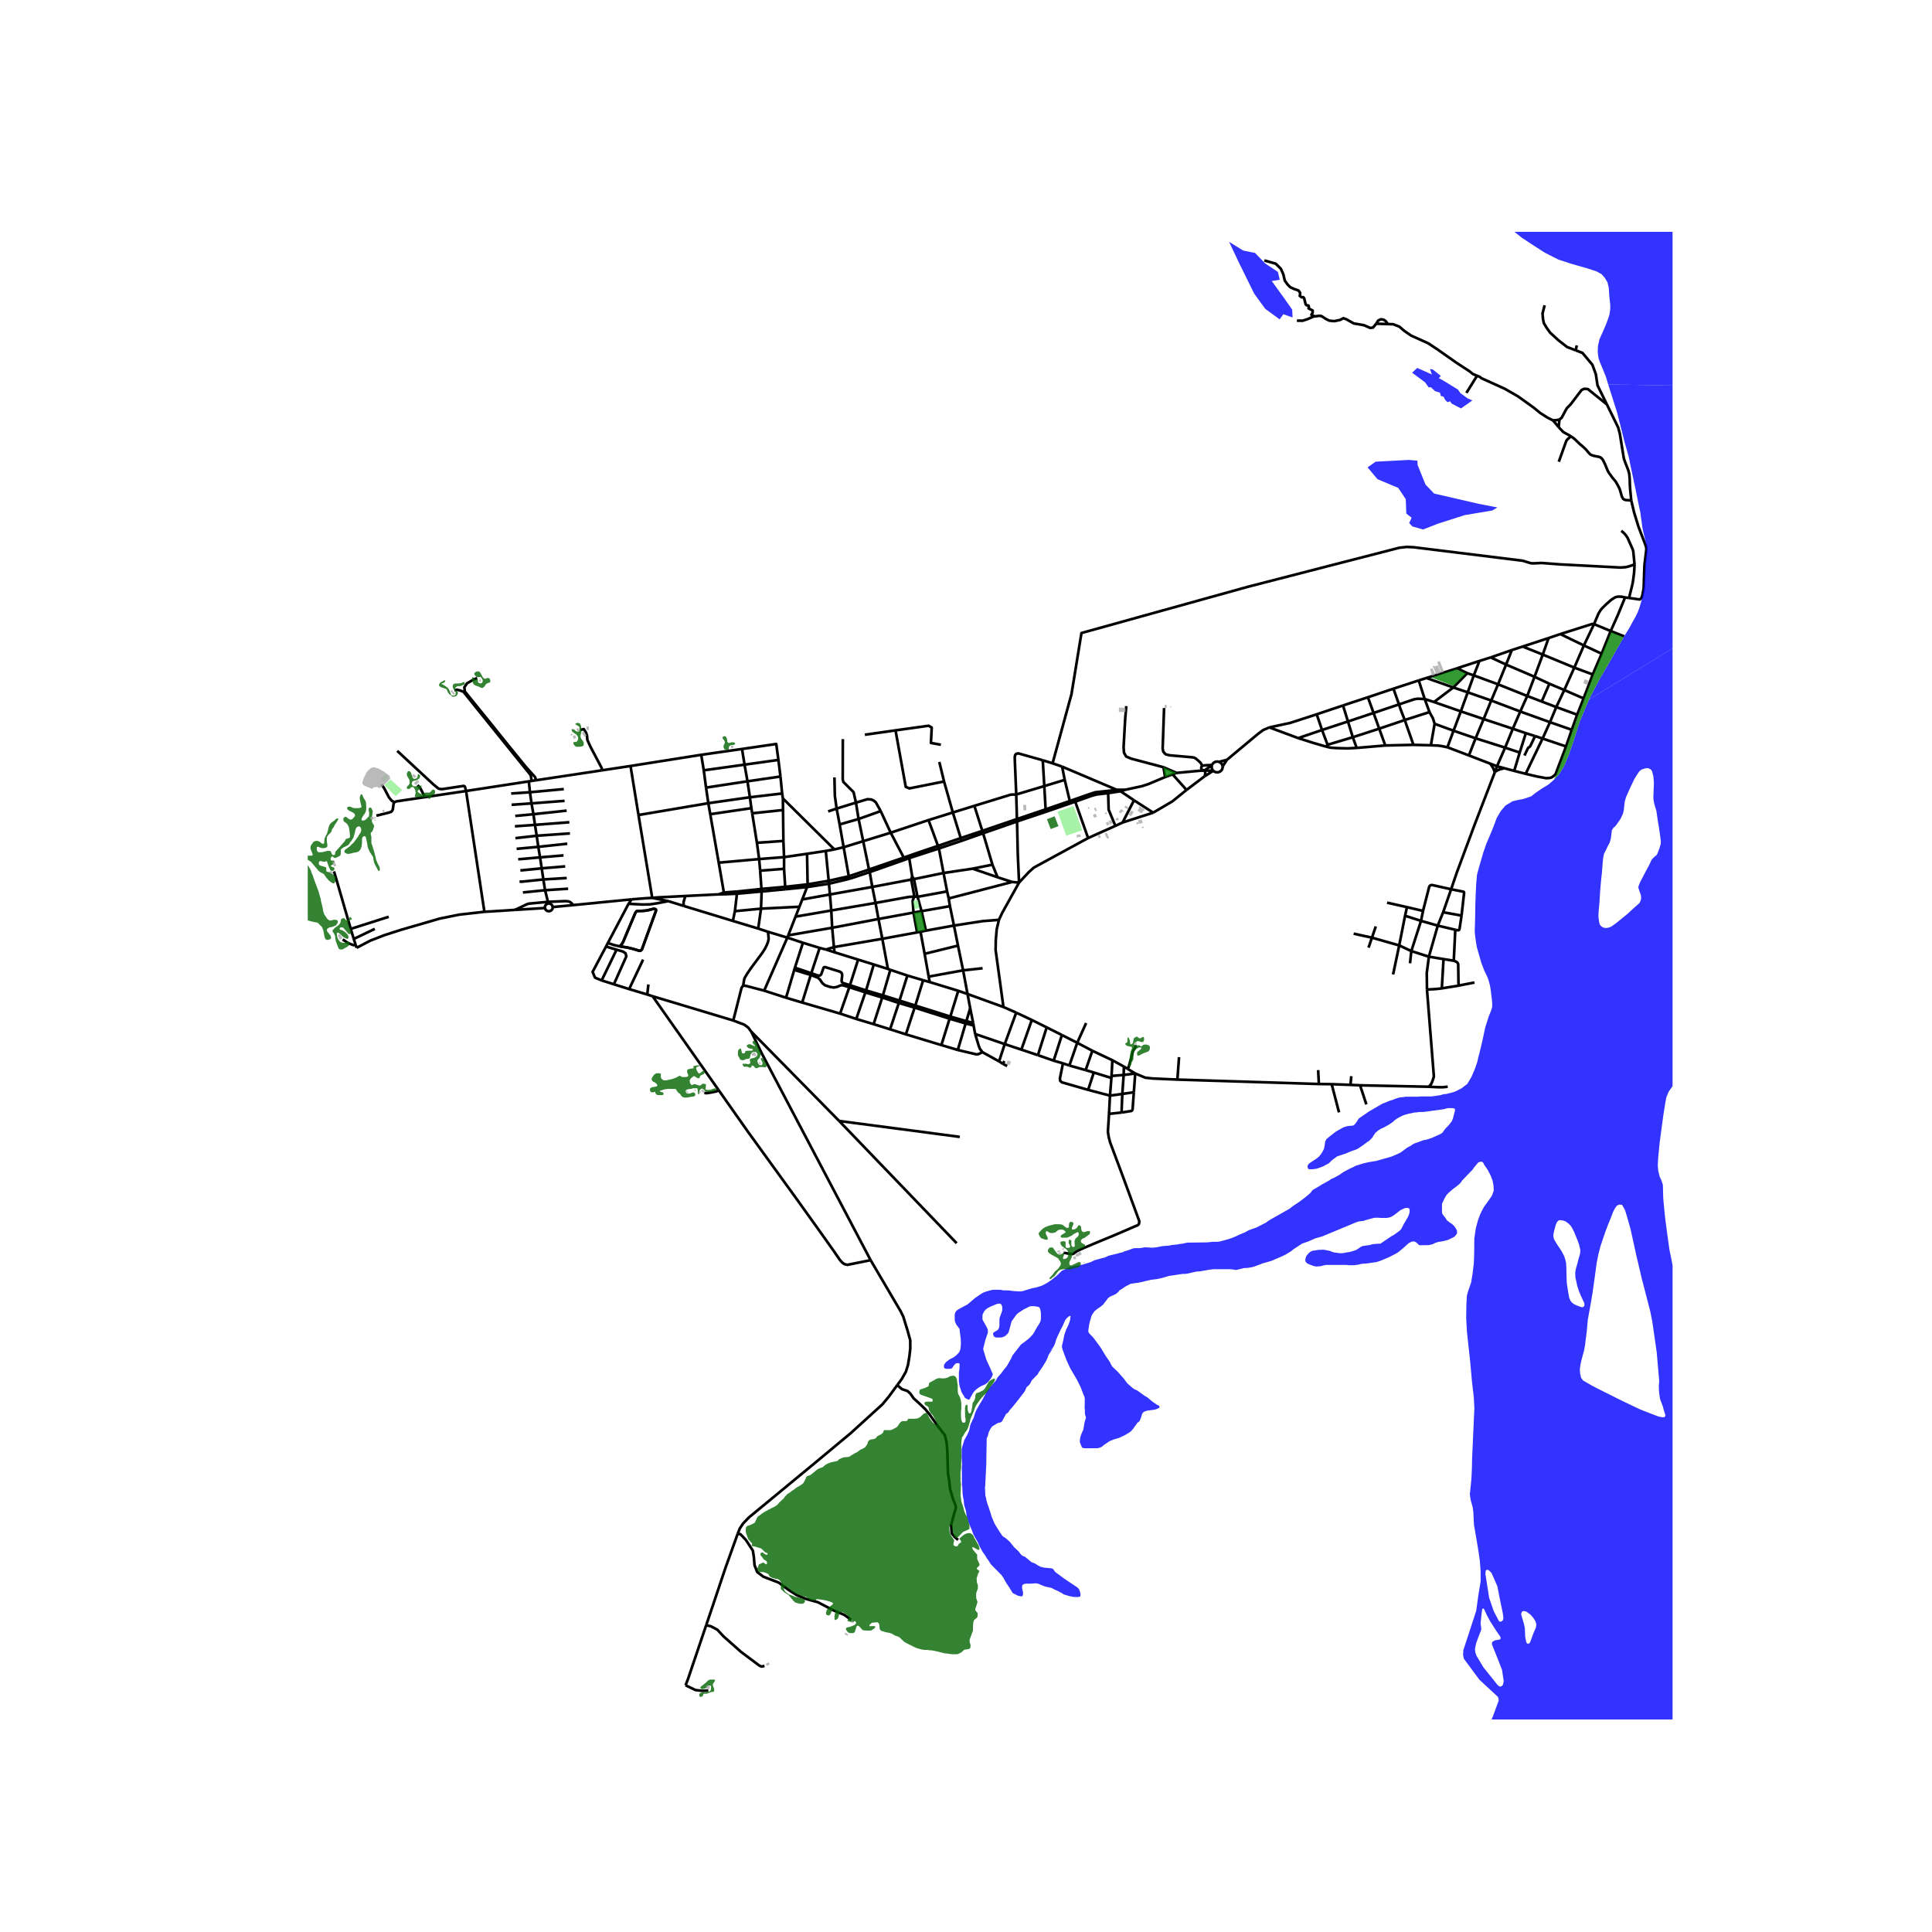 <svg xmlns="http://www.w3.org/2000/svg" width="960" height="960" viewBox="0 0 720 720"><defs><style>*{stroke-linejoin:round;stroke-linecap:butt}</style></defs><g id="figure_1"><path id="patch_1" d="M0 720h720V0H0z" style="fill:#fff"/><g id="axes_1"><path id="patch_2" d="M114.687 640.8h508.626V86.4H114.687z" style="fill:#fff"/><g id="LineCollection_1"><path d="m587.229 130.556-3.218-1.228-3.269-2.547-3.04-2.793-1.303-1.81-1.042-1.72-.345-1.654-.16-1.969.793-3.064M512.862 120.635l-1.175 1.446-1.108.115-2.264-1.003-3.775-.646-2.823-1.577-1.07-.383-1.306.668-2.138.431-1.817-.191-1.291-.642-1.077-.72-.661-.373-.818-.062-.997.15-.676.061M483.327 119.518l1.019-.012 1.127.017 1.997-.666 2.029-.903.367-.045" clip-path="url(#pa0628a8fff)" style="fill:none;stroke:#000"/><path d="m471.189 97.062 4.248 1.213 1.887 1.873.91 2 .572 2.432 1.1 1.526.97.947 1.41.646 1.623.547.602.882-.021.685-.11.463.726.531.571-.07.317.344.502 1.974.118.442.445.323.523.014.22.45-.14.629.808.438.72.361-.025.825-.447.777 1.148.595M512.862 120.635l4.408.142M517.27 120.777l-.984-1.228-.695-.417-.973-.147-1.008.478-.748 1.172M550.462 140.04l-3.985 6.384M578.782 156.677l-2.04-1.025-2.699-1.704-2.543-2.086-5.83-4.17-4.891-2.804-8.722-3.952-.583-.49-1.012-.407M517.27 120.777l1.952.063 2.23.869 1.926 1.628 2.513 1.734 6.38 2.871 3.55 2.365 6.768 4.753 5.115 3.356 1.266 1.024 1.492.6M581.163 156.348l.295-.24.508-.413.268-.476.79-1.478.454-.85.523-.866 1.288-1.28 3.497-4.589.613-.81.98-.46 1.382.115 7.072 5.71M607.917 186.502l-.388-3.97-.122-1.747-.062-2.261-.17-1.926-.33-1.268-1.234-3.159-.44-1.28-.709-4.307-.802-4.966-.622-2.332-4.205-8.575" clip-path="url(#pa0628a8fff)" style="fill:none;stroke:#000"/><path d="m587.229 130.556 2.507.957 3.697 4.422 1.284 3.477.63 4.193 3.486 7.106M581.163 156.348l-.299 2.836M578.782 156.677l1.36-.116 1.02-.213M578.782 156.677l2.082 2.507M580.917 172.08l2.721-7.582.274-.493.354-.4 1.142-.964" clip-path="url(#pa0628a8fff)" style="fill:none;stroke:#000"/><path d="m607.917 186.502-2.099-.159-.561-.185-.38-.288-.457-.818-.69-2.436-.3-.76-.463-.903-.849-1.495-1.142-1.352-.69-.922-.648-.897-.483-.855-1.11-2.672-.655-1.313-.427-.568-.537-.407-.416-.185-2.198-.454-.77-.27-.458-.275-.702-.76-.813-.987-1.325-1.256-.921-.736-1.93-1.867-.806-.646-.679-.395M580.864 159.184l1.589 1.686.213.156.287.182 1.796.985.659.448" clip-path="url(#pa0628a8fff)" style="fill:none;stroke:#000"/><path d="m607.089 222.846 3.98.564.686-.581.379-1.256.415-2.345.256-7.86.086-1.234.62-5.08.02-.668-.078-.52-.355-1.09-2.472-6.442-1.643-5.342-1.066-4.49M594.051 232.59l6.21 2.578M594.051 232.59l-3.785 7.956M581.492 236.303l11.674-3.706.384-.06.245-.007.256.06M605.61 222.65l-1.22-.264-1.234-.06-.647.108-.58.168-1.375.849-1.844 1.615-1.686 1.652-.55.67-.769 1.292-1.654 3.91M596.887 243.613l-3.32 7.742M596.887 243.613l-6.62-3.067M600.26 235.168l-1.904 4.758-1.469 3.687M448.053 285.335l-.663-1.105-.686-.629-1.06-.92-.623-.324-.714-.14-8.468-.743-1.462-.385-.867-.98-.216-1.156.524-15.102M490.702 266.204l1.986 5.848M490.702 266.204l9.803-3.298M473.064 271.08l7.683-1.655 9.955-3.22M587.763 266.343l-7.787-2.835M587.763 266.343l2.397-6.054M587.763 266.343l-2.004 5.627M534.645 269.744l7.053 2.568M534.645 269.744l-1.404 8M532.735 265.366l1.275 2.341.635 2.037M473.064 271.08l10.734 3.993M457.215 283.183l11.611-9.679 1.917-1.423 2.32-1.001M492.688 272.052l2.053 5.508M492.688 272.052l-8.89 3.02M492.688 272.052l9.655-3.18M541.698 272.312l8.217 2.829M541.698 272.312l-2.3 6.169M541.698 272.312l2.708-7.205M568.638 273.223l-2.286 7.227M568.638 273.223l-4.852-1.643M568.638 273.223l3.438 1.1M549.915 275.14l10.994 3.485M549.915 275.14l-2.502 6.386M549.915 275.14l2.997-7.165M494.221 278.253l-4.55-1.316-5.873-1.864M526.747 277.58l-10.497.239M526.747 277.58l6.494.164M526.747 277.58l-3.243-9.244M539.397 278.48l-2.224-.448-1.063-.155-2.87-.133M494.221 278.253l.52-.693M505.594 278.723l-3.424.18-4.062-.112-2.216-.15-1.67-.388M173.696 294.784l-.408-1.535-.188-.256-.326-.107-7.79 1.174-.883.01-.726-.209-1.963-1.621-13.375-12.412M516.25 277.819l-10.656.904M516.25 277.819l-2.254-6.27M539.397 278.48l8.016 3.046M560.91 278.625l5.442 1.825M560.91 278.625l-3.02 6.936M560.91 278.625l2.876-7.045M505.594 278.723l-1.444-3.985M261.325 281.3l15.203-2.175M261.325 281.3l-26.344 4.165M261.325 281.3l.95 5.78M547.413 281.526l8.025 3.092M566.352 280.45l-2.062 6.832M290.088 283.204l-12.618 1.76M290.088 283.204l.763 6.178M276.528 279.125l12.756-1.866.804 5.945M277.47 284.965l-15.194 2.114M277.47 284.965l1.097 6.204M277.47 284.965l-.942-5.84M234.98 285.465l-10.724 1.62M234.98 285.465l2.968 18.265M557.89 285.561l-.758 2.085M557.89 285.561l-2.452-.943M557.89 285.561l2.74.737M452.15 287.245l-3.213 2.041M452.15 287.245l.361.28.415.193.448.098.46-.002.447-.1.413-.198.358-.282.285-.353.198-.406.1-.44.031-.447M452.15 287.245l-3.284-.112" clip-path="url(#pa0628a8fff)" style="fill:none;stroke:#000"/><path d="m451.665 285.145-.11.456.003.45.104.44.2.403.289.351M433.583 285.918l.625 3.665M433.583 285.918l4.9 2.121M419.732 263.137l-.43 5.112-.574 10.229.153 2.027.79 1.416 1.89.808 12.022 3.19M262.276 287.08l.845 6.44M438.484 288.04l8.34-.778 2.042-.129" clip-path="url(#pa0628a8fff)" style="fill:none;stroke:#000"/><path d="m448.053 285.335-.298.367-.1.437.076.463.268.269.867.262M448.937 289.286l.179-.585.054-.61-.075-.473-.229-.485M448.866 287.133l2.8-1.988M564.29 287.282l-3.66-.984M564.29 287.282l4.281 1.098M438.484 288.04l-1.505.534M436.979 288.574l-2.77 1.01M436.979 288.574l5.21 5.813M419.47 294.3l2.14-.463 3.948-.85 2.372-.763 6.278-2.64M396.794 290.64l-7.615 2.314M396.794 290.64l-.982-4.944M396.794 290.64l1.885 7.877M197.072 291.196l1.069-.168M197.072 291.196l-23.376 3.588M197.072 291.196l.428 4.052M147.1 298.916l-.393.394-.311 2.304-.244.544-.403.4-1.063.335-4.421 1.083M263.121 293.52l.855 5.806M263.121 293.52l15.446-2.351M419.47 294.3l-3.314.028M419.47 294.3l-1.86.571M210.11 294.072l-12.61 1.176M173.696 294.784l-15.648 2.325M173.696 294.784l6.826 45.016M416.156 294.328l1.454.543M416.156 294.328l-20.344-8.632M416.156 294.328l-2.146.286-5.829.64-1.69.53M197.5 295.248l-7.002.47M197.5 295.248l.575 4.154M406.492 295.785l-7.813 2.732M406.492 295.785l.33.795M378.723 296.08l10.456-3.126M378.723 296.08l.257 9.155M363.116 300.315l13.18-4.05.483-.143 1.944-.042M388.606 283.335l-9.103-2.578-.812.176-.39.491-.135.748.06 1.914.497 11.994M291.483 295.71l-12.022 1.412M291.483 295.71l.274 1.85M291.483 295.71l-.632-6.328M406.821 296.58l1.878-.506 4.278-.488M406.821 296.58l-6.114 2.182M279.461 297.122l-15.485 2.204M279.461 297.122l.552 4.056M279.461 297.122l-.894-5.953M398.679 298.517l-9.008 3.102M398.679 298.517l.221.867M210.405 298.455l-12.33.947M400.707 298.762l4.8 13.556M400.707 298.762l-1.807.622M198.075 299.402l-7.43.518M198.075 299.402l.722 4.028M363.116 300.315l-8.016 2.477M363.116 300.315l2.97 9.326M280.013 301.178l-15.33 2.253M280.013 301.178l.308 1.918M311.781 301.336l7.209-2.218M311.781 301.336l-3.157 1.059M311.781 301.336l1.127 5.91M310.974 289.699l.146 6.833.661 4.804M389.671 301.619l-10.691 3.616M389.671 301.619l-.492-8.665M389.671 301.619l.092.919M328.209 302.273l3.73 8.052M328.209 302.273l-8.242 2.942M318.99 299.118l4.319-1.285 1.441.12.924.442.736.636 1.799 3.242M389.763 302.538l9.137-3.154M389.763 302.538l-10.744 3.597M355.1 302.792l-9.068 2.829M355.1 302.792l2.937 9.539M355.1 302.792l-3.284-11.56M429.753 302.855l-11.394 3.669M429.753 302.855l-7.147-4.61M442.19 294.387l-5.307 4.28-7.13 4.188M264.684 303.431l3.161 18.062M264.684 303.431l-.708-4.105M378.98 305.235l-12.894 4.406M378.98 305.235l.039.9M346.032 305.62l3.529 9.612M346.032 305.62l-14.093 4.705M418.359 306.524l4.247-8.279M418.359 306.524l-2.695 1.253M366.086 309.641l.296.9M366.086 309.641l-8.05 2.69M212.414 310.59l-12.408.869M200.006 311.459l-7.925.897M200.006 311.459l.6 4.136M200.006 311.459l-.64-4.06M358.037 312.33l-8.476 2.902M358.037 312.33l.266 1.043M405.507 312.318l10.157-4.541M379.771 328.916l3.509-3.774 2.01-1.82 20.217-11.004M358.303 313.373l8.079-2.831M358.303 313.373l-8.4 2.844M211.414 314.433l-10.808 1.162M200.606 315.595l-8.068.742M200.606 315.595l.653 3.923M314.404 315.732l-3.454.822M314.404 315.732l7.287-2.253M314.404 315.732l-1.496-8.485M314.404 315.732l1.913 10.834M310.95 316.554l-3.208.576M310.95 316.554l-19.193-18.994M307.742 317.13l-6.979 1.054M307.742 317.13l1.09 11.11M300.763 318.184l-8.563 1.242M300.763 318.184l.212 11.386M338.525 319.01l.312.793M338.525 319.01l-1.723.587M349.56 315.232l-7.836 2.652-3.199 1.125M292.2 319.426l-9.292.728M292.2 319.426l-.005 4.365M292.2 319.426l-.254-6.028M336.802 319.597l-12.951 4.452M336.802 319.597l-4.863-9.272M336.802 319.597l.387.814M338.837 319.803l1.107 6.779M338.837 319.803l11.065-3.586M338.837 319.803l-1.648.608M337.189 320.411l-13.08 4.602M267.845 321.493l15.063-1.339M267.845 321.493l1.92 11.12M316.317 326.566l-7.484 1.673M316.317 326.566l.215.953M316.317 326.566l7.534-2.517M339.944 326.582l-.36 1.205M339.944 326.582l.668 1.035M340.612 327.617l-1.028.17M340.612 327.617l11.02-2.277M340.612 327.617l1.324 6.611M339.584 327.787l1.178 6.335M339.584 327.787l-14.505 2.75M308.833 328.24l-7.858 1.33M308.833 328.24l.092 1.104M308.925 329.344l7.607-1.825M308.925 329.344l.37 4.002M308.925 329.344l-8.153 1.239M300.975 329.57l-8.36.928M300.975 329.57l-.203 1.013M379.771 328.916l-2.605-.228M372.274 342.796l1.237-2.63 6.26-11.25M379.019 306.135l.282 12.18.47 10.6M292.616 330.498l-8.839.786M292.616 330.498l.056.91M292.616 330.498l-.421-6.707M300.772 330.583l-1.791 4.62M300.772 330.583l-8.1.826M540.79 331.4l-2.97 8.564M557.081 287.786l-7.461 19.355-6.766 18.187-2.065 6.072M544.674 341.21l.951-8.412-.023-.266-.101-.162-.138-.069-4.574-.9M530.322 339.468l2.332-9.123.345-.354.412-.157.418.017.428.088 6.532 1.461M283.777 331.284l-.491-6.807M283.777 331.284l.06.944M283.777 331.284l-8.703.925-5.31.404M203.13 331.756l-8.26.84M203.13 331.756l8.603-.555M203.13 331.756l1.077 4.335M203.13 331.756l-.637-4.008M269.764 332.613l-1.887.684M269.764 332.613l.092.658M274.64 333.067l9.197-.839M274.64 333.067l-.76 6.499M274.64 333.067l-4.784.204M269.856 333.271l-1.979.026M309.295 333.346l-10.314 1.858M309.295 333.346l15.784-2.808M309.295 333.346l.495 5.97M267.877 333.297l-12.448.614M341.936 334.228l11.023-2.032M341.936 334.228l-1.174-.106M341.936 334.228l1.503 5.337M326.283 336.505l10.935-1.983 1.587-.277 1.957-.123M340.435 340.093l-.305-4.346.128-.521.504-1.104M298.98 335.204l-1.061 2.717M354.017 337.705l-.467-2.873M354.017 337.705l1.496 7.223M354.017 337.705l-10.578 1.86M297.919 337.92l-14.312.711M297.919 337.92l-1.444 3.69M283.607 338.631l.23-6.403M283.607 338.631l-1.045 7.415M283.607 338.631l-9.728.935M273.88 339.566l-.768 3.634M309.79 339.316l16.493-2.81M309.79 339.316l-13.315 2.293M309.79 339.316l.336 6.437M343.439 339.565l1.619 7.254M343.439 339.565l-3.004.528M537.82 339.964l6.854 1.246M537.82 339.964l-2.006 4.984M340.435 340.093l1.334 7.392M340.435 340.093l-13.055 2.39M296.475 341.61l-2.725 6.965M373.953 375.28 371.034 354l.071-3.707.338-3.94.83-3.558" clip-path="url(#pa0628a8fff)" style="fill:none;stroke:#000"/><path d="m355.513 344.928 10.726-1.656 6.035-.476M273.112 343.2l-18.31-5.58M273.112 343.2l9.45 2.846M535.814 344.948l-3.307 11.58M535.814 344.948l6.528 1.55M535.814 344.948l-6.247-1.762M282.562 346.046l3.653 1.21M345.058 346.819l10.455-1.89M345.058 346.819l-2.007.415M343.05 347.234l1.527 8.23M343.05 347.234l-1.28.25M341.77 347.485l-12.956 2.377M293.75 348.575l-.331.847M293.75 348.575l16.376-2.822M293.419 349.422l-7.204-2.167M293.419 349.422l5.811 1.924M293.419 349.422l-8.645 19.76M357.016 352.403l-1.503-7.475M357.016 352.403l1.908 9.216M357.016 352.403l-12.439 3.061M310.781 352.96l18.033-3.098M310.781 352.96l-.655-7.207M310.781 352.96l.219 1.93M310.781 352.96l-2.982.894M305.456 353.263l-6.226-1.917M305.456 353.263l2.343.59M305.456 353.263l-3.112 9.423M344.577 355.464l1.515 8.495M239.67 357.613l-5.207 10.994M532.507 356.528l-6.549-2.089M532.507 356.528l5.455.894M531.792 368.768l-.079-6.163.794-6.077M296.237 360.626l-.24.822M296.237 360.626l2.993-9.28M296.237 360.626l6.107 2.06M295.996 361.448l-3.065 10.368M295.996 361.448l6.149 1.89M338.156 363.56l-2.933 9.333M338.156 363.56l-6.359-2.133M338.156 363.56l5.873 1.74M241.64 366.867l-.428 3.755M316.76 367.14l5.994 1.962M316.76 367.14l3.032-9.516M316.76 367.14l-.243.764M302.344 362.686l2.73.948.557-.131.396-.366.916-2.556.324-.183.397.048 5.362 1.657.544.382.253.506.015.697-.207 1.87.134.466.428.32 2.567.795M284.774 369.181l8.157 2.635M276.975 367.253l1.265.21 6.534 1.718M322.754 369.102l6.275 1.853M322.754 369.102l-.252.725M322.754 369.102l2.875-9.662M329.03 370.955l2.767-9.528M329.03 370.955l-.258.795M329.03 370.955l6.193 1.938M335.223 372.893l-.26.892M335.223 372.893l5.89 1.845M298.95 373.618l-6.02-1.802M298.95 373.618l14.13 4.113M298.95 373.618l3.195-10.28M341.113 374.738l13.05 4.1M341.113 374.738l2.916-9.438M341.113 374.738l-.261.768M373.953 375.28l4.764 2.105M373.953 375.28l-13.385-4.848M313.08 377.73l6.022 2M313.08 377.73l3.437-9.826M354.162 378.838l5.975 1.732M354.162 378.838l-.28.805M354.162 378.838l2.95-9.597M319.102 379.73l6.468 1.942M319.102 379.73l3.4-9.903M360.137 380.57l-.273.845M360.137 380.57l1.422-4.836M360.137 380.57l2.525.602M404.766 381.253l-3.315 7.368M325.57 381.672l6.14 1.92M325.57 381.672l3.202-9.922M362.83 382.177l-.168-1.005M362.83 382.177l.58 3.161M362.83 382.177l-2.966-.762M331.71 383.592l5.88 1.877M331.71 383.592l3.253-9.807M337.59 385.469l13.228 4.002M337.59 385.469l3.262-9.963M401.451 388.62l5.635 2.968M401.451 388.62l-5.71-2.896M401.451 388.62l-2.93 8.464M350.818 389.471l6.121 1.828M350.818 389.471l3.064-9.828M366.142 392.122l6.187 3.432M356.94 391.299l6.863 1.615.745-.04 1.594-.752" clip-path="url(#pa0628a8fff)" style="fill:none;stroke:#000"/><path d="m363.41 385.338 1.38 4.544.428 1.053.924 1.187M356.94 391.299l2.924-9.884M439.39 393.964l-.608 8.365M392.669 395.276l-5.871-2.048M392.669 395.276l3.46 1M392.669 395.276l3.073-9.552M414.548 395.118l4.304 2.366M414.548 395.118l-7.462-3.53M414.548 395.118l-.303 5.86M396.13 396.276l2.391.808M405.518 406.159l-9.817-2.82-.606-.56-.088-.878 1.123-5.625M491.238 398.79l.264 5.188M407.623 399.696l-3.032-.9M407.623 399.696l-2.105 6.463M407.623 399.696l6.561 2.036M423.065 400.062l-2.92-1.786M423.065 400.062l-.518 6.985M423.065 400.062l-4.307.538M438.782 402.329l-9.08-.399-2.84-.297-3.797-1.571M418.758 400.6l.094-3.116M418.758 400.6l-.506 7.077M418.758 400.6l-4.513.377M503.585 401.052l-.295 3.249M414.245 400.977l-.061.755M491.502 403.978l-3.848-.123-48.872-1.526M491.502 403.978l4.773.065M503.29 404.3l-7.015-.257M503.29 404.3l3.567.164M506.857 404.464l2.347 7.106M506.857 404.464l25.627.534M531.792 368.768l2.578 32.444-.585 1.796-.436.989-.865 1.001M539.519 404.98l-1.845.204-1.942-.024-3.248-.162M418.252 407.677l-.286 6.921M418.252 407.677l-4.597.628M418.252 407.677l4.295-.63M413.655 408.305l-.35 6.802M413.655 408.305l.529-6.573M413.655 408.305l-8.137-2.146M413.305 415.107l4.66-.509M396.332 466.86l1.046.166 1.33.25 1.162.034 1.295-.927 1.13-.587 1.667-.736 5.717-2.416 5.794-2.384 6.25-2.7 2.381-1.017.39-.508.088-.94-5.791-15.78-5.057-13.53-.513-1.878-.342-2.143.426-6.657M499.015 414.55l-2.74-10.507M267.779 406.193l10.924 15.53 18.163 25.082 9.295 12.98 4.813 6.795 2.003 2.931.916 1.029.843.586 1.064.242 8.658-1.735M334.38 516.191l1.741-2.375 1.469-2.601.781-2.488.542-3.316.325-2.906-.018-3.02-1.045-3.774-1.563-5.073-.965-1.962-2.32-3.947-8.869-15.096" clip-path="url(#pa0628a8fff)" style="fill:none;stroke:#000"/><path d="m279.962 384.454 3.94 8.135 40.556 77.044M587.623 128.713l-.394 1.843M521.362 262.505l-9.473 3.184M521.362 262.505l-2.064-5.846M530.943 260.5l-2.615-.107-1.293.207-5.673 1.905" clip-path="url(#pa0628a8fff)" style="fill:none;stroke:#000"/><path d="m523.504 268.336-1.564-4.062-.578-1.77M511.89 265.689l-9.547 3.182M511.89 265.689l-2.114-5.835M513.996 271.549l-1.511-4.203-.596-1.657M502.343 268.871l1.807 5.867M502.343 268.871l-1.838-5.965M388.606 283.335l.573 9.619M388.606 283.335l3.657 1.123M395.812 285.696l-3.55-1.238M290.851 289.382l-12.284 1.787M211.176 302.095l-12.379 1.335M198.797 303.43l-6.768.648M198.797 303.43l.569 3.97M212.18 306.423l-12.814.977M199.366 307.4l-7.48.545M349.56 315.232l.342.985M210.015 318.773l-8.756.745M201.26 319.518l-8.152.717M201.26 319.518l.619 4.085M210.637 322.875l-8.758.728M201.879 323.603l-7.962.784M201.879 323.603l.614 4.145M213.72 337.294l-7.721.739M213.72 337.294l21.668-2.132M204.207 336.09l6.462-.271.72.047.757.134.519.302 1.055.992M203.052 338.393l-11.14.696M203.052 338.393l.3.667.593.44.737.106.697-.256.482-.555.138-.762" clip-path="url(#pa0628a8fff)" style="fill:none;stroke:#000"/><path d="m204.36 336.703-.573.181-.453.388-.26.532-.022.59M542.342 346.498l.957.177.246-.008.157-.077.104-.099.11-.264.758-5.017M132.904 353.227l-.391-1.215M180.522 339.8l-9.37 1.06-7.284 1.474-14.455 4.192-6.192 1.998-5.202 2.02-5.115 2.683M525.958 354.44l-4.514-2.114M525.958 354.44l3.609-11.254M525.958 354.44l-.48 4.54M234.463 368.607l6.75 2.015M234.463 368.607l-5.69-1.8M241.212 370.622l1.999.65M243.21 371.271l24.569 34.922M243.21 371.271l30.032 9.028M279.962 384.454l-1.1-1.486-1.474-1.093-4.146-1.576M276.975 367.253l-.627.885-2.678 10.6-.428 1.561M279.962 384.454l32.778 33.302M422.547 407.047l-.452 6.239-.144.44-.253.287-3.732.585M532.735 265.366l-9.231 2.97M532.735 265.366l-1.792-4.867M523.504 268.336l-9.508 3.213M513.996 271.549l-9.846 3.19M504.15 274.738l-9.409 2.822M319.967 305.215l-.977-6.097M319.967 305.215l1.724 8.264M319.967 305.215l-7.06 2.032M362.463 323.73l-10.831 1.61M362.463 323.73l9.307 3.198M362.463 323.73l7.386-1.5M377.166 328.688l-5.396-1.76M377.166 328.688l-23.616 6.144M211.191 327.212l-8.698.536M193.609 328.554l.89.012 7.994-.818M542.342 346.498l-.567 11.549M541.775 358.047l-3.813-.625M543.617 367.319l-.044-.532-.042-.497-.103-6.963-.22-.514-.403-.335-.38-.203-.65-.228M346.092 363.959l12.832-2.34M346.092 363.959l.383 2.024M316.517 367.904l5.985 1.923M302.145 363.339l2.71 1.037.745.706.867 1.304.965.778 1.869.634 1.398.215 1.026-.168.867-.322.807-.333.64-.02 2.478.734M322.502 369.827l6.27 1.923M359.864 381.415l-5.982-1.772M546.979 258.012l-2.573 7.095M546.979 258.012l2.262-6.314M546.979 258.012l8.762 3.052M546.979 258.012l-5.377-1.814M571.88 252.218l-2.72 7.158M571.88 252.218l3.06-8.278M571.88 252.218l-10.605-4.547M571.88 252.218l5.538 2.6M569.16 259.376l-2.591 5.788M569.16 259.376l5.387 2.059M569.16 259.376l-10.877-4.353M586.7 248.8l3.566-8.254M586.7 248.8l-3.73 8.352M586.7 248.8l-11.76-4.86M586.7 248.8l6.868 2.555M574.877 275.23l-2.8-.908M574.877 275.23l8.735 2.953M574.877 275.23l2.76-6.091M568.571 288.38l2.715-5.674 3.59-7.477M500.505 262.906l9.271-3.052M574.547 261.435l5.43 2.073M577.418 254.818l-1.202 2.731-1.669 3.886M555.741 261.064l-2.829 6.91M555.741 261.064l2.542-6.041M555.741 261.064l10.828 4.1M577.117 237.784l-9.652 3.166M577.117 237.784l4.375-1.481M577.117 237.784l-2.177 6.156M577.637 269.139l2.34-5.631M577.637 269.139l8.122 2.83M577.637 269.139l-11.068-3.975M549.241 251.698l2.101-5.377M549.241 251.698l9.042 3.325M549.241 251.698l-2.43-.813M567.465 240.95l-4.039 1.307M567.465 240.95l7.475 2.99M577.418 254.818l5.552 2.334M566.569 265.164l-2.783 6.416M579.976 263.508l2.994-6.356M552.912 267.975l-8.506-2.868M552.912 267.975l10.874 3.605M590.266 240.546l-8.774-4.243M544.406 265.107l-9.983-3.48M561.275 247.671l-2.992 7.352M561.275 247.671l2.151-5.414M561.275 247.671l-5.737-2.675M551.342 246.321l-8.303 2.719M551.342 246.321l4.196-1.325M509.776 259.854l9.522-3.195M582.97 257.152l7.19 3.137M327.38 342.483l-17.254 3.27M327.38 342.483l-1.097-5.978M327.38 342.483l1.434 7.379M358.924 361.62l1.644 8.812M358.924 361.62l7.264-.78M326.283 336.505l-1.204-5.967M328.814 349.862l2.084 11.236M333.739 272.185l12.312-1.723 1.172.666-.292 5.747 3.713.67M318.99 299.118l-.886-3.906-3.807-3.804-.236-.965.036-15.003M322.306 273.812l11.433-1.627M350.057 283.958l1.759 7.275M351.816 291.233l-12.898 2.583-1.368-.573-3.811-21.058M180.522 339.8l11.39-.71M237.948 303.73l5.117 30.877M237.948 303.73l26.028-4.404M130.707 346.17l-5.542-19.118-.697-2.308M451.676 285.098l-1.955.078-1.068.085-.6.074M442.19 294.387l6.747-5.1M609.153 210.35l-2.077.718-1.294.311-1.923.123-22.506-1.176-6.877-.526-2.595.131-.868.012-.671-.084-.77-.245-1.636-.508-.63-.162-40.552-5.007-2.552-.108-2.7.3-56.509 14.567-61.97 17.219-3.714 22.78-7.046 25.763M605.61 222.65l1.479.196M600.26 235.168l2.654-5.94.76-1.853 1.937-4.726M530.943 260.5l3.48 1.127M530.943 260.5l-2.223-6.924M519.298 256.659l9.422-3.083M534.423 261.627l7.179-5.43M607.089 222.846l1.294-5.198.22-1.304.38-2.907.17-3.087M604.213 197.812l.47.382.672.628.58.688.604.897 1.771 3.997.196.46.165.64.482 4.846" clip-path="url(#pa0628a8fff)" style="fill:none;stroke:#000"/><path d="m583.612 278.183-3.869 10.237-.527.608-.366.286-.66.431-.843.203-1.185.049-3.384-.622-4.207-.995M528.72 253.576l2.874-.908M541.602 256.198l-10.008-3.53M541.602 256.198l5.208-5.313M198.14 291.028l1.637-.246M169.348 257.265l.893-.241 1.285.309 1.185.482.917 1.115 3.634 4.53 20.523 25.436.356 2.132M523.626 341.264l5.94 1.922M523.626 341.264l.714-3.199M523.626 341.264l-2.182 11.062M511.282 349.438l-6.816-1.49M511.282 349.438l10.162 2.888M511.282 349.438l1.438-4.192M511.282 349.438l-1.273 3.728M519.16 363.153l2.284-10.827M524.34 338.065l5.982 1.403M524.34 338.065l-7.42-1.673M530.322 339.468l-.755 3.718M291.946 313.398l-.137-11.521M291.946 313.398l-9.864.678M282.082 314.076l.826 6.078M282.082 314.076l-1.761-10.98M291.757 297.56l.052 4.317M282.908 320.154l.378 4.323M357.69 423.69l-44.95-5.934M356.516 463.312l-43.776-45.556M249.074 335.826l-6.01-1.219M249.074 335.826l5.728 1.794M234.24 336.826l5.34.26 2.663-.06 2.73-.414 4.101-.786M292.672 331.409l-8.835.82M228.774 366.808l-4.554-1.44M229.782 353.915l2.434.72.928.67.27 1.108-4.64 10.395M225.85 352.75l.681-1.315M225.85 352.75l3.932 1.165M224.22 365.368l-2.48-1.03-.896-2.156 5.005-9.432M234.24 336.826l-7.709 14.609M234.24 336.826l1.148-1.664M353.55 334.832l-.591-2.636M331.94 310.325l-10.249 3.154M412.977 295.586l.181 6.166 2.506 6.025M412.977 295.586l4.633-.715M366.382 310.542l12.637-4.407M366.382 310.542l3.467 11.689M321.691 313.48l2.16 10.569M422.606 298.245l-4.996-3.374M349.902 316.217l1.73 9.123M352.959 332.196l-1.327-6.856M144.857 341.665l-14.15 4.505M235.388 335.162l5.239-.413 2.438-.142M255.43 333.911l-10.214.52-2.151.176M255.43 333.911l-.508 1.643-.128.456-.068.503.076 1.107M130.707 346.17l1.132 3.748M139.678 346.163l-7.839 3.755M311 354.89l-3.2-1.036M311 354.89l8.792 2.734M131.84 349.918l.673 2.094M319.792 357.624l5.837 1.816M302.145 363.339l.199-.653M276.975 367.253l.318-2.045.2-.736.917-1.544 1.625-2.368 4.028-5.421.968-1.495.72-1.435.47-1.197.237-1.15-.243-2.607M340.852 375.506l13.03 4.137M340.852 375.506l-5.889-1.72M316.532 327.519l7.577-2.506M334.963 373.785l-6.192-2.035M346.475 365.983l-2.446-.683M346.475 365.983l10.637 3.258M325.08 330.538l-.97-5.525M357.112 369.241l3.456 1.19M324.11 325.013l-.26-.964M325.63 359.44l5.268 1.658M331.797 361.427l-.899-.329M361.559 375.734l-.99-5.302M361.559 375.734l1.103 5.438M390.071 382.872l5.67 2.852M390.071 382.872l-5.552-2.752M390.071 382.872l-3.273 10.356M407.086 391.588l-2.495 7.208M374.428 389.107l-11.019-3.769M374.428 389.107l6.2 2.065M374.428 389.107l-2.099 6.447M374.428 389.107l4.289-11.722M384.52 380.12l-5.803-2.735M384.52 380.12l-3.893 11.052M404.59 398.796l-6.069-1.712M372.33 395.554l1.42.902M386.798 393.228l-6.17-2.056M418.852 397.484l1.293.792M563.426 242.257l-7.888 2.74M605.257 237.134l-4.996-1.966M537.327 368.327l-.814.117-1.6.155-3.121.169M543.617 367.319l.897-.203 3.018-.587 1.966-.37M537.327 368.327l1.123-.177 5.167-.831M590.16 260.289l3.408-8.934M585.759 271.97l-2.147 6.213M546.81 250.885l-3.771-1.845M531.594 252.668l11-3.457.445-.171M572.076 274.322l-1.774 3.716-.107.15-.146.122-.364.264-.125.089-.11.116-1.34 2.795M292.195 323.79l-8.91.687M369.85 322.23l1.92 4.698M229.782 353.915l-5.562 11.453M204.207 336.09l.153.613M191.911 339.09l3.38-1.585 1.124-.55.732-.204 7.06-.66M205.999 338.033l-.14-.524-.37-.466-.53-.284-.6-.056M291.809 301.877l-11.488 1.22M231.006 352.687l.696-.778.525-.897 4.502-10.731.336-.527.354-.251 1.759-.036 1.251-.077 1.087-.18 1.674-.437.64-.077.496.13.146.289-.073.466-5.149 14.165-.341.431-.575.18-2.424-.743-2.18-.52-2.724-.407" clip-path="url(#pa0628a8fff)" style="fill:none;stroke:#000"/><path d="m231.006 352.687 2.723.407 2.18.52 2.425.743.575-.18.341-.43 5.15-14.166.072-.466-.146-.288-.495-.131-.641.077-1.674.437-1.087.18-1.251.077-1.76.036-.353.251-.336.527-4.502 10.731-.525.897-.696.778M226.531 351.435l2.313.768 2.162.484M158.048 297.109l-10.353 1.539-.596.268M142.183 292.317l1.025 1.484.538 1.04 1.21 2.31 1.123 1.364 1.02.4M537.962 357.422l-.635 10.905M557.132 287.646l.812-.497.99-.443 1.695-.408M557.132 287.646l-.05.14M557.081 287.786l-.61-1.51-1.033-1.658M374.306 395.422l-.556 1.034M373.75 396.456l.93.5.677.308M267.779 406.193l-.617.489-2.162.46-1.654.255-.87-.097M263.181 605.65l2.71-8.016 4.47-13.35 4.58-12.75" clip-path="url(#pa0628a8fff)" style="fill:none;stroke:#000"/><path d="m334.38 516.191-3.193 4.355-2.387 2.857-11.841 10.756-12.47 10.384-25.4 20.967-2.144 2.23-1.246 1.877-.715 1.795-.044.123M317.191 603.628l-2.59-1.843-3.86-1.591-5.96-3.098-4.336-1.208-3.481-1.4-3.164-2.034-3.566-2.656-5.74-2.201-2.298-1.734-.989-2.525-.293-3.253-.342-2.201-2.577-3.96-2.04-2.165-1.015-.224M127.709 350.103l1.99 1.328 2.028.813.786-.232M224.256 287.085l-.017-.857-4.25-8.052-1.088-2.417-.146-1.65-.379-1.114-.806-1.28-1.258.3M224.256 287.085l-24.48 3.697M155.59 292.596l.96.987 1.444 2.754.054.772M199.777 290.782l-.358-1.168-3.374-3.731-6.884-8.451-5.893-7.341-6.836-8.423-3.217-4.008-.165-1.529.998-1.48 1.977-1.14.854-.456.95-.342M255.49 628.062l.925-2.397 6.766-20.015M284.899 620.839l-1.093.24-.847-.376-6.863-5.14-6.433-5.711-2.354-2.533-2.37-1.25-1.758-.419M420.145 398.276l.503-.689 1.624-5.993.708-1.018.196-.598.012-.502M334.38 516.191l1.772 1.514 2.055.684 1.086 1.006 1.221 1.766 1.9 1.69 2.482 2.393 1.59 1.975 3.025 4.254 2.578 3.323.699 2.81.252 3.286.251 8.356.466 2.601.271 2.982 1.183 3.968.795 2.013.253 1.026-.835 2.83-.95 3.57.194 3.227 1.358 1.558 1.047.835M255.49 628.062l1.077.509 2.586 1.25 2.646.317 1.539-.09.63-.075M451.676 285.098l-.01.047M454.265 283.919l-.448-.098-.459.001-.448.102-.412.197-.358.283-.285.352-.179.342M455.666 285.588l1.55-2.405M455.666 285.588l-.136-.44-.202-.406-.287-.35-.36-.279-.416-.194M454.265 283.919l2.95-.736" clip-path="url(#pa0628a8fff)" style="fill:none;stroke:#000"/></g><g id="PatchCollection_1"><path d="M-7.237-229.549v-2.968l.403-2.106.843-1.819.268-1.484-.293-2.872-.83-7.323-2.834-9.238-2.101-4.596-4.202-5.026-8.55-6.606-12.165-7.994-8.697-6.797-9.479-8.903-27.482-27.667-1.344-1.915-4.494-9.957-5.985-10.34-.929-.956-8.086-6.127-3.86-2.202-3.468-2.49-2.004-3.542-2.492-10.819.734-7.707.977-4.978-.196-9.335-4.983-16.753-4.055-7.42-3.47-4.835 42.409-15.606 28.24-4.81 4.69 11.273 4.349 10.531 6.302 11.92 2.75 5.553 2.625 4.356 4.69 6.08 3.42 5.935 4.544 10.483 7.084 20.2 5.277 14.314 4.25 8.04 3.567 7.996 3.615 6.366 4.74 6.677 4.544 6.056 3.077 4.068 1.857 4.308 1.76 4.906 1.721 3.029 1.222.969 2.15.682 5.68-.826 5.618-1.7 3.835-1.22 2.639-.957 3.078-2.106 2.247-2.585 5.716-9 3.079-9.142 1.612-12.158-.44-7.851-1.955-10.053-3.126-16.274-2.54-8.426-4.642-9.669-9.234-13.69-10.652-11.489-12.995-11.01-10.75-6.99-15.56-11.44-19.666-11.393 18.737-24.581 26.652 17.927 14.975 12.183 7.378 5.074 7.328 7.636 4.666 5.6 5.155 7.923 5.619 8.545 4.885 8.544 4.041 9.374 3.361 6.542 3.518 8.52 5.179 19.627 2.883 15.797 1.27 7.755.342 7.61-.147 7.994-2.59 4.883-1.66 5.122-1.418 3.805-.366 1.245.074 1.34.415 1.316 1.05.766 1.76.383 1.66.718 1.955 1.101 1.612 1.437 2.443 2.44 1.66 1.58 2.615 2.058 3.64 2.681 2.59 1.675 2.637 2.01 2.737 2.394.977 1.292.488 1.245.391 2.154-.049 2.154-.097 1.723.195 1.963.733 2.441 2.565 3.71 1.441 4.547 1.198 2.753 1.197 2.345 1.807 2.058 1.807 1.772 2.541 2.369 1.271 1.627 1.637 2.201 1.636 2.61 3.249 3.661 1.955 2.417 3.225 3.926.903.813 1.686 1.078 1.294.573 1.955.144 3.444-1.244 1.71.047 2.126.766 2.174.838 1.857.958 1.978 1.795 2.492 3.637 2.198 2.753 1.246 1.411 2.296 3.423 1.589 2.441 2.345 3.734 1 2.25 1.883 3.494 1.246 2.082.512.921.757 1.209.39.514 2.053 2.86.953 1.509.293.526.538 1.03.488.812 1.564 2.453.598.814.501.646 3.053 3.267 1.467 1.604 1.172.909 1.148.598 2.32.455 2.566 1.197 3.835 2.154 3.616 2.345 3.37 1.915 2.029 1.412 2.222 2.321 2.98 2.776 2.541 2.49 2.174 1.555 3.03 1.794 1.685.48 2.81.048 3.102-.431 2.32-.48 2.81.073 2.468.67 2.49 1.22 2.2 1.747 1.856 1.82 2.736 2.081 2.052.862 2.174.335 3.91-.191 3.077-.384 2.639-.167 3.15-.048 2.859.599 2.492.503 1.295.358 1.221.981 1.686 2.322.732 1.484 1.198 3.733.415 1.508.073 1.794.122 2.13-.146 2.322.049 2.25.22 2.058.098 1.723.122 1.436.244 1.005.879 1.197 1.222 1.076 1.075.766.878.79.416.91.537 1.747 1.002 1.747 1.075 1.627 2.565 3.805 1.295 1.891 1.074 1.843 1.002 1.388 1.124 1.197 1.026 1.148 1.295.934 3.42 2.727 2.54 1.963 2.883 2.201 2.638 2.203 4.202 3.877 2.785 2.249 1.857 1.149 1.88.909 2.37.766 1.88.167 2.322.264 4.03.19 2.932.217 3.737.717 3.298 1.125 2.492.694 2.932 1.101 3.664 1.293 3.835.909 3.91.814 4.568 1.028 8.086 2.538 4.86 1.89 3.91 1.652 4.665 1.698 7.235 2.195-3.033 25.302-2.565 27.64-5.399-.167-6.01.144-3.688.359-2.76.503-3.47 1.005-4.616 1.364-5.179 1.483-3.934 1.365-2.638 1.196-3.102 1.484-2.32 1.388-2.81 1.46-3.884 2.057L315.15.772l-1.624.526-1.844.347-2.382.204-3.042.478-4.592 1.197-3.31.957-4.092 1.412-3.665 1.03-2.883.502-2.198-.024-2.492-.311-2.797-.3-3.652-.454-3.163-.682-7.33-1.807-3.541-.706-5.924-.095-5.937.024-5.203-.264-5.521-.635-6.669-.992-4.166-.97-3.981-1.112-3.75-1.628-3.346-1.472-4.361-1.638-3.603-.934-3.128-1.22-4.055-2.166-1.832-.706-5.362-1.472-8.392-1.926-5.203-.91-5.935-.885-7.488-1.304-6.047-1.018-5.08-.957-4.068-.801-3.603-1.113-2.089-.539-2.198-.705-2.187-.575-2.37-.527-3.615-.694-5.57-1.555-5.619-1.843-4.738-1.998-3.824-2.034-4.08-2.429-2.15-2.01-2.185-1.555-2.077-1.041-2.675-.958-2.724-1.304-2.052-1.173-4.935-3.494-2.515-1.555-3.372-2.035-1.783-1.291-2.37-2.035-1.954-1.484-6.058-3.542-8.501-4.858-4.569-2.489-1.661-1.435-3.395-3.016-4.154-4.523-3.15-6.055-1.59-2.25-3.175-3.852-7.524-7.084-8.599-9.956L19-117.88l-8.598-16.082-6.254-14.646-4.202-15.125-2.248-13.403-3.029-16.848-1.905-17.807zm268.449 106.595-.11 1.113.391 1.891 1.942 6.305.574 1.125 2.126 2.813 3.163 3.697.733.276 1.783.119 1.87-.06.598-.215.403-.491-.06-.55-1.21-2.968-1.637-2.261-3.456-3.195-3.543-3.997-1.32-1.46-.17-.418.049-.42.293-.693.061-.563-.16-.862-.866-1.244-.355-.228-.598-.023-.305.275-.196.933zM50.806-173.068l1.832 3.446 2.028 3.207 2.272 3.686 1.734 2.465 1.148 1.867 2.296 4.355 2.2 3.95 2.222 4.618 2.59 5.097 1.905 2.897 1.76 2.895 1.807 2.657 2.345 2.298 2.516 2.368 3.811 3.542 3.738 2.992 3.64 2.274 1.71 1.364 1.686 1.125 2.418 1.363 2.614 1.844 3.102 1.961 2.468 1.27 3.2 1.148 2.76.407 2.443.335 1.905.096 2.419-.072 3.273-.383 2.443-.838 1.637-.694 4.812-1.507 4.715-1.054 4.74-.694 2.833-.239 3.493.071 3.274.551 3.713.694 5.496 1.317 11.605 2.656 5.838 1.89 4.177 1.293 5.106 1.962 4.373 2.01 3.029 1.628 3.493 1.723 7.256 4.547 2.125.933 2.198.91 3.103 1.364 1.857.646 5.618 2.226 3.323 1.1 4.69 1.58 4.421 1.34 2.81.814 3.517.742 11.776 1.436 3.713.527 3.077.31 3.225.263 2.15.144h3.03l2.417-.167 2.713-.24 1.758-.359.855-.407 1.123-.478 2.175-1.005 1.979-.646 2.345-.48 2.956-.454 2.15-.167 1.6-.156 1.502-.394 1.613-.48 1.319-.622.806-.502.586-.55.269-1.006-.44-1.125-.709-.766-1.44-1.316-1.637-1.651-1.149-.862-1.71-.909-2.052-.814-2.345-1.435-1.685-1.316-1.98-1.485-3.077-2.632-4.812-3.59-1.686-1.34-1.589-1.914-2.93-4.572-1.662-3.757-.684-2.752-.293-1.77.097-3.112.514-4.093.415-4.092.22-2.752.073-1.603.391-1.772.366-1.77.025-.982-.464-1.076-1.466-1.652-1.661-1.532-2.467-1.723-1.393-.718-2.541-1.005-1.563-.335-2.541-.239-1.71-.096-2.419.072-1.71.144-1.929-.264-2.101-.311-1.026-.359-1.954-1.077-1.637-.981-2.126-1.388-1.246-1.149-.732-1.053-1.49-1.053-1.588-.646-1.808-.335-1.783-.143-4.861.119-2.395.311-1.88-.167-2.321-.647-2.345-1.316-2.028-1.292-.929-.886-.928-.957-2.614-2.226-4.983-4.643-2.712-1.986-4.201-2.25-2.957-1.651-3.395-1.77-2.443-.743-2.174-.79-3.029-1.483-4.25-3.183-2.786-1.796-2.614-1.579-1.734-1.412-2.712-2.92-2.247-2.584-2.81-3.998-2.393-2.92-1.661-2.44-1.833-3.854-.61-1.484-2.492-3.781-1.783-2.345-2.297-2.441-3.175-2.513-3.152-3.255-2.468-2.441-2.613-1.915-1.026-.574-1.588-.838-1.857-1.244-1.905-1.628-1.173-1.053-1.172-1.532-2.028-2.896-1.93-2.704-1.979-3.279-1.124-1.484-2.027-2.274-2.394-2.105-2.736-2.466-1.832-2.13-.977-1.388-1.1-2.106-.512-1.46-.391-1.46-.587-2.585-.928-2.848-.66-2.417-.378-2.74-.196-1.795-.366-1.472-.476-.922-1.454-2.058-1.124-1.448-.842-1.149-1.063-1.185-2.467-2.178-1.527-1.136-1.405-1.078-1.368-1.076-1.527-1.161-1.135-.683-1.063-.741-1.43-.802-1.819-1.077-.954-.622-.915-.467-.684-.18-1.015-.335-1.806-.49-.648-.467-.452-.658-.464-.754-.867-1.615-.574-1.509-.232-.478-.282-.251-.537-.037-.671.18-.38.407-.403.719-.39.801-.306.778-.55 1.185-.77 1.435-1.099 1.532-1.391 1.843-2.614 3.159-2.712 3.016-4.08 4.643-1.221 1.819-.709 1.34-6.84 14.097-2.052 6.677-2.15 5.314-2.052 4.547-2.052 6.51-1.905 5.073-.806 2.61-.856 3.182-.928 3.925-.952 5.242-.025 2.345.49 1.795 1.514 2.01 1.905 3.16.684 2.632.635 8.472.537 2.92 1.393 4.452 1.588 3.302 1.466 3.59 1.66 3.494zm109.173-32.644-1.539-1.64-.636-.418-.598-.336-.33.037-.073.155.049.276.268.801 1.149 3.23 1.343 2.717 1.698 1.939 1.038.586.783.156.244-.108.036-.276-.097-.406-1.039-1.927-.342-.885-.086-.395-.317-.874zm-5.29-.718-1.234-1.04-.696-.312-.513.023-.208.228v.455l.245 1.268.464 1.52 1.258 1.95 1.93 2.035.354.107.281-.107.208-.347.085-.647-.342-1.95-.77-1.58zm-14.279-18.967-1.429.06-.77.155-.317.275-.024.263.183.48 1.172 1.926.844.814 2.418 1.52.623.443.733.837 2.858 2.956 1.71 2.56.586 1.341 1.1 1.352.964.958.257.084.207-.06.196-.192.098-.455.244-3.722.281-1.04.244-1.855-.097-.898-1.332-2.022-1.013-.754-2.81-1.867-3.885-1.615-1.941-1.197zM-105.05-361.16l.83.958.708 1.316.611 1.999.367 1.783.293.681.708.659 1.747.933 1.368.264.305.155 1.357 1.4.781.551.293-.012.196-.24.048-.49-.293-1.257-.732-1.448-1.234-2.632-2.052-3.662-1.222-1.7-1.88-2.106-1.735-1.124-.855-.12-.61.239-.27.862.22 1.22zm9.039-19.458-.538 1.867-.684 3.973.293 3.781.684 2.729 2.687 5.313 1.319 1.388 1.906.67 1.954-.286 1.808-2.298.196-1.532-.831-3.877-2.199-5.41-2.198-3.447-2.15-3.063-1.173-.574zm-.538-9.335.782.144 1.001 1.34 1.124 3.615 1.075 2.25 1.466 1.507 1.123.838 1.393-.048 1.124-.79.537-2.082.098-1.412-.611-3.495-1.71-4.835-.88-2.25-2.345-2.992-1.515-1.46-2.222-2.082-.83-1.029-.856-1.962-1.246-1.484-.781-.407-.733.095-.684.79-.05 3.446.734 6.463.977 12.446.244 1.101.465.647.488.095.44-.455-.025-4.762.196-1.7.513-1.173zm-16.758-13.307 1.612 8.138.684 9.334.72 5.146.93 3.016.207.574.757 1.053 1.368 1.22 1.295 1.784.452.203.402-.12.269-.406.232-2.37-.036-1.196.183-.575.489-.407.647-.407.367-.443.647-2.513.073-1.052-.28-4.656-.807-3.16-3.518-10.076-2.516-6.582-3.005-7.013-2.443-4.188-4.788-4.919-.928-.323-.39.096-.22.694.927 2.13 2.713 5.912 2.1 5.266zM548.35 401.367l1.295-3.015.878-2.511.343-1.58.44-1.651 1.147-4.785 1.051-4.93 1.295-4.09.88-2.13.415-1.46v-1.172l-.05-1.006-.488-4.043-.293-1.747-.537-1.986-.514-1.364-1.05-2.153-1.148-3.015-1.637-5.719-.538-3.35-.244-2.273.025-1.507.122-3.78.073-5.217.147-3.924.17-3.541.294-3.422.757-2.776 1.54-5.335 1.098-3.207 1.32-3.11 1.416-3.446 1.27-3.398 1.466-2.465 1.71-2.033 2.64-1.603 1.783-.431 2.027-.383 1.564-.479 1.636-.574 1.563-1.245 2.468-1.698 2.32-1.388 2.088-1.804 1.913-2.056 1.838-2.984 1.75-4.257 1.662-4.674 2.389-7.578 3.508-8.37 37.858-23.17 31.983-17.934.36 4.638.226 4.132.171 3.518.342 2.633.44 2.703.61 2.848.734 3.206.537 2.202 1.075 2.99 1.44 4.355 2.102 7.035 1.88 5.815.807 2.01.782 2.536.854 3.183.709 3.685.465 4.091.097 3.853-.244 2.92-.147 2.894-.488 4.69-.147 3.135-.122 3.996v2.321l.147 1.412.269 2.201-.025 2.49-.367 3.181-.464 3.828-.367 2.465-.415 2.082-.317 1.938-.537 2.824-.562 3.469-.196 2.513-.147 2.632-.488 3.014-.415 4.906-.025 2.177.147 5.743.415 3.613.513 2.344.782 3.326.708 3.159.562 2.416.83 3.326 1.027 2.537 1.563 2.847 1.221 2.585 1.93 5.622.978 3.876.757 2.632.733 2.082.684 1.65.708 2.083.684 2.44.905 3.637.585 2.943.562 2.656.83 2.752.807 2.775.538 2.058.415 1.77.635 1.7.757 1.722.684 1.938.318 1.77.464 4.858.025 2.943.048 2.226.269 3.253.415 3.016.196 3.085.048 2.394.172 2.105.537 4.33.66 4.164.732 3.828.635 3.66.123 2.561.024 1.794.342 9.595-.17 7.68-.44 5.336-.123 3.947.025 3.135v2.25l.122 2.2.244 2.537.415 3.875.245 2.465.244 3.948-.024 2.703v3.662l.171 3.612.684 9.474v2.752l-.293 3.876-.709 2.824-.708 2.033-2.834 8.278-.928 2.776-.88 1.674-1.002 2.297-.928 2.848-1.221 2.105-2.126 3.397-1.221 1.699-2.443 4.259-.903 1.603-.953 1.985-.733 1.795-1.833 5.048-.524 2.19-.55 3.708-.317 3.96-1.173 5.742-3.518 9.617-4.788 11.843-1.637 5.623-2.858 16.604-1.612 15.216-1.124 8.277-1.76 13.16-5.08 17.8-5.912 23.971-1.149 4.76-1.538 3.757-3.078 6.34-1.564 5.191-4.543 15.79-4.789 10.814-2.1 6.555-1.808 7.463-3.494 13.422-.903 8.875-.294 3.828-1.173 3.828-1.563 3.78-2.149 3.444-12.606 16.22-11.237 11.292-17.393 15.023-14.756 18.134-3.664 5.12-1.465 1.602-2.785 3.398-1.612 1.89-3.127 1.123-3.958.072-2.663-.741-8.965-3.493-13.339-3.23-14.07-.24-17.003 2.25-9.43 3.206-9.673 4.88-15.83 11.53-14.218 13.397-9.624 11.434-5.57 7.177-5.57 6.698-8.941 7.846-9.625 8.23-10.75 7.463-6.155 5.263-8.013 8.803-7.084 9.377-6.303 9.282-2.736 5.023-3.811 9.569-1.368 4.928-1.075 9.568.098 6.603 1.075 8.802.586 11.578-.489 9.569-.195 9.28.098 7.559 1.71 13.396.024 2.751-.953 5.095-3.884 8.348-5.594 7.63-6.742 7.943-6.278 6.075-11.287 10.167-7.988 5.07-10.21 5-15.635 7.343-12.313 4.88-21.009 8.252-20.35 5.55-12.677 4.592-18.372 9.472-7.425 4.449-12.654 7.032-10.48 5.502-6.694 2.56-6.205 1.913-14.682 5.477-3.127 1.387-1.49 1.005-2.712 2.416-5.056 4.018-1.1 1.077-.684 1.435.147 1.387 1.514 6.554 1.466 5.932 1.954 6.984.978 3.158 1.465 6.888.098 3.731.293 12.63-.39 3.923-.978 3.779-3.127 7.606-6.253 10.715-6.255 8.42-7.62 8.515-8.405 7.653-6.938 5.932-7.084 7.893-.537 1.292.097 4.592 1.515 12.533 1.613 12.103.537 2.128.684 1.818 1.148 2.344.904 3.181.488 2.01 1.955 8.61 1.368 7.797.88 9.327v2.68l.439 2.678 2.736 9.28 3.615 12.628 4.007 10.858 5.667 16.838 8.306 21.382 1.27 2.535 3.127 3.635 6.547 5.74 5.814 4.736 6.156 7.127 6.059 8.777 1.368 2.75 4.226 13.752 2.931 9.065 3.348 11.958 3.468 7.414 3.543 5.31 5.643 7.103 7.524 6.48 5.228 4.545 5.325 5.954 5.618 7.868 6.156 7.75 5.986 10.355 3.762 8.873 3.81 15.425 2.713 10.355 2.1 8.968 1.173 10.786.195 5.692.782 3.563 1.466 5.764.293 4.4-2.883 43.142-3.126 23.317-2.688 14.85-2.931 20.135-.83 6.911-.563 8.251.073 7.174 1.32 7.27-18.957 2.2-17.247.717 1.564-14.204 1.025-8.418.147-8.083-.635-6.744-1.319-7.126-1.661-7.987-2.492-9.375-.928-6.792-3.274-27.166-1.857-13.297-3.81-19.227-2.345-8.417-3.812-10.715-6.058-16.357-9.234-21.62-.781-3.396-.245-3.06-.538-2.775-1.514-2.918-3.518-5.883-2.785-7.318-1.124-4.688-.293-4.926.293-6.457.587-3.922-.269-2.775-1.343-2.463-3.567-4.233-6.498-7.414-9.405-8.275-4.666-2.583-3.078-1.052-2.443-.264-5.961-.454-6.45-2.057-3.223-1.434-1.49-1.22-5.595-6.816-6.89-13.298-6.058-12.915-.879-2.295-3.616-13.298-3.713-12.724-3.81-8.753-12.802-33.675-5.227-10.572-6.791-11.432-9.381-14.111-13.778-20.234-1.368-4.64-3.42-17.7L4 1364.944l-1.026-17.46 2.15-16.073 2.736-11.099 5.277-14.159 2.638-7.032 3.176-9.616 11.335-20.09 2.296-5.216 8.257-13.634 3.518-3.73 3.957-3.828 1.563-1.052 10.688-8.216 2.602-.287 4.947-.921 1.747-.455 3.334-1.28.41-.412.25-.544.122-.437.403-.412.587-.144.61-.036.758.168.83-.018.874-.203.854-.234 2.382-.55 4.599-1.554 4.19-1.112 2.711-.264h2.516l2.834.43 1.71.288 1.784.191.488-.072.66-.359.134-.286.208-1.65.244-.79 1.294-1.89 1.857-2.01 1.295-.813 1.344-.334 2.271-.072 1.075-.311 1.173-.814 4.397-4.09 2.345-2.32 2.37-1.746 3.102-2.894 2.32-2.631 6.548-8.037 6.791-8.133 4.007-6.841 6.644-9.233 8.868-11.936 5.398-6.243 2.712-3.349 4.691-5.143.732-.502 1.149-.43 1.893.095 1.014-.287.463-.43.587-1.292.757-1.471 1.002-1.567 1.636-1.986 1.515-1.793 1.295-1.268 1.905-1.292 2.639-2.368 1.612-2.296 1.54-2.01 2.222-3.707 1.417-3.301 3.957-6.507 2.394-4.066 3.371-6.411 2.199-3.683 3.566-5.215.88-.718 2.687-1.627 1.98-1.1 1.66-1.22 3.42-3.157 3.225-2.417 2.54-2.99 2.003-2.894 2.713-2.392 4.03-3.875 4.495-3.373 1.123-.885 2.322-1.507 2.418-1.411 1.295-1.1.66-.503.415-.574.147-.694-.05-.837.27-1.053 1.294-1.985 2.394-2.416 2.663-3.134 3.908-5.67 3.86-5.047 2.345-3.253 3.64-5 3.2-4.28 2.272-2.872 3.567-5.501 2.93-4.019 3.52-4.689 1.709-2.153 2.272-3.062 3.493-4.449 3.616-3.684 4.861-5.215 4.446-4.545 4.031-4.306 3.47-4.57 3.492-5.884 2.492-4.234 9.528-12.726 2.686-4.498 2.541-4.066 5.399-7.033 3.566-3.732 5.081-3.876 4.35-3.349 22.18-19.616 33.957-31.482 19.64-15.98 35.57-25.407 7.279-7.272 11.725-17.176 8.208-16.269 7.427-11.578 2.394-3.35 1.172-2.967 9.381-29.138 6.987-13.684 12.508-18.71 3.615-7.034 6.644-15.454 5.277-16.173 2.199-18.565 2.907-10.79 3.762-8.446 2.1-5.742-.048-.706-.269-.706-6.888-6.387-5.765-7.8-.294-1.388.098-1.818 4.788-14.643.781-5.694.88-5.31-.025-3.996-.293-3.733-.513-3.517-.562-3.445-1.123-6.532-.195-4.379-.244-1.913-.783-2.872-.293-2.009.537-5.335.147-2.321.098-2.728.049-2.847.855-18.877-.22-4.212-.635-5.312-.708-7.823-.587-5.503-.61-5.503-.294-5.097.074-5.023.195-3.542.513-1.795 1.05-3.014.562-3.35.465-3.947.122-3.47.048-5.623.538-3.756.83-3.111.88-2.344 1.27-2.489 2.028-2.823 1.025-1.484.684-1.961-.097-1.795-.342-1.795-.708-1.89-1.1-2.154-1.27-1.818-.393-.802-.175-.229-.253-.15-.62-.077-.872.342-1.668 2.013-.31.532-4.11 4.272-.117.285-.214.286-.562.607-1.337 1.101-.97.684-1.648 1.425-.581.607-.388.475-.718 1.253-.775 1.69-.078.285v2.754l.116.76.117.246 1.125 1.444.523.836 1.066.816.873.57.834.835.678 1.026.214.493.077.59-.02.569-.736.968-.349.285-2.308 1.14-1.745.436-1.86.304-1.144.361-1.009.513-1.396.303-3.393.058-.35-.19-.775-.78-.523-.34-.427-.115h-.679l-1.027.475-.388.247-1.551 1.424-1.842 1.538-.698.513-.775.456-2.482 1.254-2.947 1.253-1.552.513-3.878.55-1.202.057-.795.114-.988.266-1.436.19-1.997.019-.93-.133h-7.581l-1.3.265-.562.19-1.415.134h-.64l-1.028-.266-1.512-.57-.756-.417-.446-.551-.097-.361v-.627l.31-.988.562-.76.62-.663.873-.551.33-.095 2.25-.343 1.977-.056 2.346.474.756.342.757.21 2.132.285 1.202-.039.93-.21 1.222-.17.931-.227 1.784-.57 1.668-1.14.775-.341 2.443-.343 1.318-.341 1.668-.152 1.106-.02 4.09-2.772.737-.36 1.842-1.311.815-.683.348-.457.795-1.575 1.493-2.527.505-1.082.251-.892.04-.893-.195-.607-.29-.114-.931-.077-.776.247-1.24.608-2.405 1.861-.872.532-.679.284-1.086.21h-2.423l-.756-.077-1.571.039-3.277.892-.601.228-1.667.21-1.028.283-12.738 5.3-2.676.759-2.366 1.064-2.52.873-3.257 2.146-.563.494-.66.455-1.647.988-1.455.702-3.839 1.653-3.645 1.044-.369.19-2.365.874-.872.247-1.163.19-1.048.113h-.64l-3.044.74-1.59-.246-.853-.057h-6.049l-1.668.228-3.277.57-1.357.095-3.335.74-.756.114-1.299.038-4.808.722-2.579.76-2.016.436-2.133.247-4.557 1.063-2.966.418-1.94.97-1.531 1.043-.562.304-.233.19-.427.57-.891.74-2.192 1.007-.523.38-.214.19-1.822 2.373-1.047.855-1.124.76-1.067.874-.853 1.272-.33.702-.194.854-.232.627-.349 1.52-.33 2.202.078.684.795.95.349.284.833.95 2.463 3.342 2.016 3.323 1.513 2.184.407.893.523.873 1.959 1.843 2.268 2.545 1.319 1.784 1.958 1.729.66.455 1.104.494 2.734 1.994.97.532 1.745 1.462.794.588 1.029.703.756.361.194.19.096.265-.077.285-.233.19-.911.4-.679.19-2.734.36-1.066.36-.291.19-.407.494-.155.342-.194.722-.427 1.158-.29.59-.175.227-.562.38-1.668 2.336-.814.91-.407.324-1.823 1.101-2.094.987-2.055.609-1.59.664-2.191 1.481-.582.532-.601.304-.95.285-4.73.038-.737-.096-.292-.094-.232-.228-.679-1.71-.058-.284.02-.76.193-1.12.33-.988.756-1.69.446-2.659.543-1.86-.388-1.235-.038-1.766-.078-.474.058-3.533-.174-.835-.292-.608-.969-2.583-.349-.74-1.066-2.146-2.676-4.615-1.338-2.943-1.338-3.608-.29-1.025-.02-.646.427-1.71.446-2.26.679-1.993.91-1.88.563-1.634.194-1.538-.291-.076-.427.228-.64.551-.503.588-.311.57-.775 1.805-.776 1.462-1.221 2.602-.447 1.062-.349 1.235-.426 1.044-.563.874-.756.855-.252.474.214-.341 1.008-1.007-1.648 2.45-.485 1.31-.427.931-.445.76-.99 1.613-1.201 1.71-.62 1.063-2.095 2.126-.62 1.216-.485.627-.834.702-.736 1.634-3.044 3.95-1.998 2.43-.523.532-.447.76-.736.684-.02-.266-1.647 2.98-.233.247-.35.229-.581.095-.62.227-1.726 1.045-.272.228-.58.798-.66 1.348-.388 1.557-.33.551-.174 9.875-.407 8.392-.097-.303.194 3.665.213.513.155 1.006.485 1.69.194.418.853 2.564.427 1.48 1.085 2.564 1.823 2.963 1.183 1.728.64.38.813.607 1.3 1.178 1.493 1.899 1.57 1.443 1.144 1.462.524.36.543.248.271.057 2.463 2.051 1.24.455 1.086.703 1.066.55 1.474.342 2.172.19.562.095.31.133.214.19.64.874.406.36 3.083 2.28 4.576 3.057.543.436.35.437.407 1.12.115.627v.646l-.115.266-.699.228-1.764-.039-1.726-.36-1.919-.589-.853-.57-.834-.399-.233-.17-1.532-.665-.95-.532-1.24-.341-.66-.095-.62-.171-1.202-.437-1.3-.57-.95-.19-1.919.133h-1.958l-.563.152-.543.266-.174.588v.78l.368 1.5-.019.626-.135.532-.136.227-.621.058-1.066-.266-1.9-.968-1.474-2.393-.931-1.368-1.124-2.031-.621-.874-3.994-4.063-1.008-1.596-.485-.627-.736-1.253-.776-1.044-1.164-2.108-.62-1.463-1.726-3.038-.543-1.537-1.124-2.603-.504-1.594-.31-1.254-.33-1.994-.62-1.936-.175-1.9-.155-.626-.233-1.577-.155-2.81-.097-.608-.039-5.392.02-1.634.078-.531-.175-2.64.019-3.267.97-3.247 1.182-2.089.582-1.329.29-1.158.078-.646.233-.721 1.144-2.431.485-1.614.504-1.178 1.24-2.203.737-1.158 1.94-3.57.911-1.291 2.309-2.633.806-1.364 1.44-1.627.563-.814 1.442-1.794 1.44-2.536.66-1.412 3.128-4.02 1.94-1.424 1.376-1.158 1.144-1.253.427-.646 1.144-2.089.562-.817.581-1.044.194-.589.078-.76v-1.842l-.213-1.461-.253-.589-.213-.228-.29-.152-1.436-.246h-1.415l-.601.189-1.046.57-.699.284-2.113 1.368-.795.664-1.843 2.545-1.085 3.988-.31.532-.99.968-1.026.475-.95.095h-1.455l-.678-.285-.311-.512-.117-.57.059-.304.175-.247 1.415-.836.232-.227.33-.608.136-.646.039-2.677.116-.57.873-2.412.077-.627-.039-.987-.232-.57-.33-.475-.271-.095-.737.039-.95.285-.252.151-1.493.59-.93.493-.815.532-.699.74-.58 1.178-.079.646v1.157l.137.362 1.415 2.525.368.893.097.284.02.95-.931 2.678-.834 3.342.174.779 1.028 3.342 1.28 2.754 1.066 2.468.039.285-.485 1.082-.989 1.349-.465.513-.873.664-1.686.76-1.086.683-.853.684-.854.95-1.453 2.62-.311.019-.562-.228-.834-.513-.272-.55-.891-1.443-.756-2.28-.272-1.709v-3.437l.213-1.404.059-1.672-.136-.247-.271-.132h-.388l-.31.037-.33.152-.252.171-.446.494-.35.588-.368.437-.232.133-.37.095-1.259.038-.64-.094-.271-.153-.175-.227-.058-.324.039-.645.369-.608.426-.513 1.26-.95 1.493-.76 1.027-.777.99-1.025.33-.646.231-.703.175-1.785-.039-1.766-.504-3.97-1.22-1.613-.447-1.064-.097-.664v-2.014l.194-.645.368-.589.232-.247.737-.493 3.297-1.766 2.734-2.356 2.462-1.67.62-.343.854-.341 2.288-.646.697-.075h2.599l.872.208 2.21.038 1.63.228 2.636.152.853-.114 3.781-1.158.757-.096.698-.17 1.9-.59 1.842-.948 1.86-1.254 1.397-1.158.388-.247 1.997-1.956 2.171-1.045.95-.38 1.901-.436 1.745-.229.95-.208 3.102-.968 1.338-.665 4.169-1.14.814-.437.582-.19 3.14-.759.776-.247.873-.17.814-.361 1.764-.552 1.513-.569.679-.095 1.977-.019 1.803-.304 2.424.152.912-.038 1.124-.152 1.629-.322 1.61-.19.93-.02 1.318-.265 2.075-.21.892-.189 1.086-.114 1.667-.38 7.445-.095 2.056-.209 1.784-.019.852-.095 3.394-.93 1.299-.456 1.667-.703.66-.36 2.346-.95 1.454-.817 2.831-1.006 3.8-1.937.175-.228 1.144-.722 7.29-4.14 1.124-.911 2.307-1.52 2.27-1.709 1.628-1.348.446-.455.814-1.026 2.405-1.387.795-.53 2.811-1.558.988-.665 1.125-.475 1.823-1.025 1.512-1.045 2.23-1.197 1.61-.721.561-.342 2.928-.93 1.92-.456 2.986-.494 5.623-1.595 2.288-.968 1.182-.59 2.444-1.804 1.338-.702.969-.684.795-.342.717-.19 1.997-.779.369-.113.989-.152 2.016-.664 2.831-1.273.756-.399.407-.341.601-.893.543-.665.97-.988 1.105-1.367.31-.513.272-.683.795-3.02v-.607l-.292-.209-.58-.115-1.513-.037-.796.133-.814.266-7.562 1.044-1.802.038-1.087.152-.601.019-2.19.455-1.804.513-1.105.494-1.377.76-.872.608-.756.683-1.474 1.025-1.997 1.102-1.027.456-.931.588-1.067.893-.66.93-.465.818-1.28 1.31-.678.38-1.357 1.063-2.055 1.386-.659.323-1.88.646-2.017.854-3.239 1.083-1.841 1.367-1.203 1.178-2.094 1.14-2.035.759-.621.152-1.338.19-1.338-.02-.272-.094-.213-.57-.038-.608.271-.513.562-.532 2.482-1.633.892-.721.66-.76.504-.74.717-1.349.194-.854.29-1.937.447-.874 1.085-.93 2.444-1.9 2.617-1.48.64-.266 1.241-.324 1.725-.152.272-.075.504-.361.795-1.045.717-1.158 3.917-2.697 5.022-2.906.873-.304 1.647-.702 1.009-.285 1.396-.551 1.202-.38 2.016-.227.368-.095h4.48l1.124-.095h4.11l3.142-.456.892-.228.33-.152 1.22-.076.563-.19 1.338-.303.911-.285.854-.361 1.919-.988 2.152-1.652zM154.8 1541.62l.074-2.63-.317-1.938-.22-1.196-1.514-2.678-1.418-3.133-1.758-3.277-1.1-1.674-1.32-.79-.927-.382-.807.12-.512.502-.099 1.244.172 1.1 1.001 3.587 1.441 4.855 1.076 3.11.879 2.391 1.514 3.109 1.71 1.004 1.198-.334.317-.48zm-75.85-208.726 3.908 3.587 1.392.79h.977l.757-.598 2.785-2.464 7.77-6.051 3.957-3.253 2.784-2.2 6.01-6.314 1.906-3.876 2.198-11.528.098-7.463 2.345-8.133 2.833-6.123 3.713-6.984 2.443-5.931 1.661-7.272.099-5.836-.49-6.028-.683-2.894-.855-2.942-1.001-2.487-.978-.862-1.221-.047-1.27.382-1.906 1.1-6.742 4.497-7.72 7.463-8.892 7.654-4.593 4.496-7.719 7.846-5.765 5.836-4.202 4.21-1.075 2.775-.488 6.027-.587 6.028-2.003 7.414-1.173 7.033v1.913l1.612 3.636 2.101 4.017 2.883 4.785zm186.49-225.272.098 6.314 2.346 6.028 5.472 3.732 6.546 1.243 6.45-.574 3.42-1.722 6.547-5.358 7.133-7.176 5.081-6.315 4.104-7.655 3.615-9.76 3.128-9.185 3.224-7.272 2.345-5.454 1.466-3.349.977-2.391 1.197-12.085 2.223-8.488.489-5.932.048-2.01-.879-.765-1.808-.096-1.856 1.005-2.834 2.393-4.886 3.013-12.703 7.751-9.673 5.454-7.72 6.22-11.628 15.596-4.69 8.133-3.91 10.716-1.27 5.74-.879 5.646zm278.343-216.944-.561.023-.672.192-.867.358-.587.455-.232.479.135.873.549.646.892.406.989-.072 2.614-.633 2.504-1.208 1.856-1.447.16-.575-.099-.43-.293-.216-.549-.059-1.124.322-2.186.874-1.014.167-.599.012zm-4.25-3.29-1.747-.191-1.392-.215-1.038-.049-.953.204-.465.287-.085.455.171.37.476.252 2.932.586 3.346.204 2.944-.491.868-.336.269-.358-.074-.383-.244-.382-.477-.192-.916-.012-2.406.227zm14.95-68.455-7.132 9.186-6.938 8.708-4.446 8.039-5.032 5.741-10.26 9.186-3.47 3.206-1.465 2.631-.391 1.556.464 2.774 1.515 1.915 3.738 3.493 6.693 2.798 12.557 2.967 5.178.359 5.448-.599 2.785-1.459 6.376-6.962 5.032-7.368 4.495-6.842 3.616-5.31 2.785-3.685 1.319-2.63.635-2.442.245-4.784.732-9.09 1.075-8.278 1.857-7.847 2.002-6.555 2.639-8.23 2.59-4.784 2.687-4.21 5.472-8.828 1.686-2.656.292-1.436-.684-1.076-1.343-.502-7.158-1.363-5.594.31-2.345.478-2.687 1.58-2.199 2.153-2.15 2.535-7.915 14.258-1.905 6.125-4.349 8.804zm-1.66-219.469-.207-.023-.11.084-.147.19-.269 2.178-.318 3.158.22 1.531.05.431-.123.622-.83 2.081-1.002 2.752-.415 2.08.146 1.221.415 1.268 2.614 4.354 5.277 6.58.709.55.635-.024.647-.622.28-1.387-.634-4.187-1.441-3.708-2.297-5.718-.025-.551.196-.478.978-.55 1.709-.287.293-.24.074-.359-.147-.503-1.49-2.153-2.272-3.54-1.172-2.178-1.124-2.429zm.733-12.979 1.408 8.976 1.718 4.996 1.955 3.733.342.167.489-.048.635-.478.17-.862-.219-1.722-1.246-6.077-.781-4.02-2.199-5-1.124-1.077-.733-.048-.269.359zm62.88 190.152-2.443 1.148-4.007 2.583-6.351 6.795-5.667 6.89-7.916 14.066-4.005 11.292-2.248 9.952-.293 8.039.977 5.933 2.54 3.062 1.857.382 3.518-1.053 6.058-3.827 5.57-7.272 7.427-12.058 4.299-9.952 2.15-7.655 4.935-26.412.097-1.053-.342-1.1-1.515-.335-2.54.191zM568.87 600.625l-.782-.216-.403-.024-.562.324-.244.837.44 1.567.598 1.997.355 1.724.122 3.098.366 1.914.305.586.452.18.403-.168.355-.503 1.087-3.026 1.026-2.37.17-1.147-.329-1.197-.721-1.136-1.075-1.292zm111.322-90.009-.586 2.465-.537 1.699-.904 1.818-1.295 2.082-1.417 2.369-1.417 2.416-3.566 7.057-1.759 3.135-3.274 6.22-1.905 2.776-1.857 2.057-2.882 2.848-2.174 2.704-2.663 3.876-.978 1.89-1.905 3.947-1.343 2.847-1.686 3.35-.977 1.985-.391 2.202-.196 2.776.098 2.249.538 5.023.39 2.92.391 3.923.098 5.79-.244 5.742-.587 4.594-.879 4.402-1.026 5.456-.61 3.851-1.075 4.76-1.442 6.557-1.319 4.928-1.026 5.36-.83 4.497.098 4.928.145 4.068 1.173 6.22 2.346 5.55 1.562 3.781 1.1 1.962 1.026 1.531.83.359.782-.096.514-.645 1.245-2.346.83-3.612.905-4.33.587-7.417.976-7.847.929-5.072.928-3.828.928-4.45 1.173-10.815.806-5.072 1.246-6.603.61-2.847 1.002-3.66.635-2.633 1.32-5.598 1.465-4.234 1.368-2.848 1.71-4.69.929-3.731 2.15-7.705 1.514-6.46 2.052-6.507 1.612-3.972 1.27-2.727 1.417-3.206 2.003-5.456.806-2.297.807-4.617.342-3.087-.025-2.344-.22-1.938-.342-3.254-.317-6.1.122-4.14.025-3.039.073-1.555-.073-.574-.465-.335-.537.12zm-46.512-7.99.403 1.303.55 1.1.77.67.659.407 1.221 1.352 1.063 1.423.745 1.102 1.124 2.104.585.743.538.035.306-.203.134-.43-.061-.874-.757-2.058-.538-1.363-1.356-2.548-1.65-2.644-1.33-2.214-1.942-2.883-.647-.777-.392-.12-.317.335-.183.61.122 1.531.244 1.125zm-31.098-53.332-.757 1.053-.684 1.316-.783 2.081-1.05 2.56-.952 2.513-.978 2.824-.928 2.775-.758 2.942-.659 3.278-.781 5.791-.831 5.885-.733 4.236-.977 5.383-.342 3.924-.672 5.443-.354 1.95-.953 3.53-.415 1.853-.208 1.687.086 1.472.39 1.698.733.981 3.054 1.77 2.125 1.126 9.528 4.761 6.474 3.086 4.275 1.675 2.687 1.029 1.465.263.758-.072.341-.622-.562-1.722-.463-1.723-1.027-2.727-.341-2.465-.099-2.273.147-1.938-.928-10.696-1.637-11.388-.757-3.78-2.247-8.733-.928-3.517-2.102-8.997-2.052-9.356-1.074-3.828-1.002-3.373-1.1-1.938-1.001-.144zm-18.81 25.05.049 1.94.072 1.793.391 2.632.465 2.824.562 1.292.61.718.758.526.928.431 1.466.55.696.131.525-.322.183-.419-.036-.754-1.002-2.177-.977-2.201-.66-2.058-.39-1.842-.318-1.412-.05-1.866.27-1.435.561-1.915.416-1.723.464-1.483.147-.945.048-.73-.488-2.105-.513-1.436-1.295-3.207-.879-1.698-.586-.837-.636-.622-1.1-.814-.903-.311-1.014-.168-.66.084-.635.634-.476 1.101-.61 2.273-.244 1.196-.025.802.256 1.053 1.038 1.758 1.027 1.508.806 1.267.928 1.771.39 1.269.27 1.1.122 1.722zm66.399-110.902-1.173 2.082-1.54 2.824-2.076 3.613-1.344 2.823-.879 2.106-1.001 2.32-.904 1.963-.904 1.795-.83 1.316-1.051 1.603-1.857 2.416-6.253 7.011-2.248 2.728-3.298 4.618-2.956 4.186-.855 2.059-.415 2.248-.709 4.475-1.343 9.978-.538 5.407-.195 3.206.195 2.201.513 2.058.66 1.412.537 1.675.074 2.344.049 2.346.122 1.53.562 5.815.757 5.79.88 6.317.756 3.66 1.027 5.456.854 3.9.392 1.89.684 2.68.415.885.904 1.22 1.172 1.172 1.49 1.412 4.813 4.857 1.856 2.488 3.664 5.408.93 1.698 1.025 2.13 1.1 2.776.903 3.206 1.27 5.263 1.662 5.216 1.563 5.885.734 3.781 1.147 5.67.318 1.34.39.647.831.263h.587l.854-.144 1.173-.382 1.149-.838 4.934-4.594 2.516-2.273 2.688-1.316 2.736-2.44 2.662-3.326 1.124-2.13 2.296-4.067 1.906-4.235 1.587-4.115.635-2.13.83-4.521.246-2.273.146-2.01.024-2.752-.073-3.23-.317-4.115-.22-3.637-.587-5.144-.415-3.422-.415-7.01-.269-3.493-.488-3.445-.684-3.59-.537-4.809-.22-3.373-.782-4.906-.293-3.804-.294-5.025-.341-2.607-.684-3.182-.539-3.9-.316-3.901-.123-2.895-.415-3.063-.708-2.584-3.054-9.164-1.417-4.642-1.392-3.565-1.564-3.302-3.517-6.82-1.515-3.253-1.124-2.8-1.075-2.847-.855-2.417-.586-2.464-.342-2.537-.708-7.106-.196-2.584-.098-1.484-.024-.957-.294-.239-.317.12-.391.813-1.026 1.89zm-53.549-34.767-.317 3.71-.244 4.14-.27 2.775-.121 2.058.122 1.1.22 1.436.219.718.44.526.758.526 1.074.192 1.05-.167 1.002-.431 1.686-1.197 4.373-3.565 2.002-1.866 2.346-2.082.39-.742.245-.933-.049-1.172-.66-1.867-.268-.837-.049-.575.635-1.626 1.564-3.015 1.71-3.183.904-1.938.464-.67.806-.766.635-.502.366-.527.733-1.938.513-1.722.05-.981-.22-1.772-.514-3.588-.39-2.297-.538-3.71-.782-2.584-.293-1.507-.049-1.076.196-5.194-.171-2.416-.489-1.962-.464-.67-1.1-.55-1.148.143-1.246.43-.854.695-.855 1.292-.928 1.484-1.198 2.512-1.075 2.345-.83 1.89-.513 1.723-.343 3.182-.292 1.269-.929 1.985-1.734 2.513-1.027.957-.463.766-.366 2.991-.44 1.627-.66 1.197-.684 1.435-.757 1.484-.342 1.651-.171 1.722-.293 3.757z" clip-path="url(#pa0628a8fff)" style="fill:#00f;fill-opacity:.8"/><path d="m371.753-42.16 3.033-25.303 3.66.51 4.593.574 3.03.526 4.397.718 2.858.288 1.954.168 3.298.214 6.425.575 4.348.694 3.762.622 4.862.599 2.809.382 2.663.144 2.907-.12 2.1-.12 4.031.049 3.005.095 1.93-.024 1.246-.287 2.248-.813 2.784-1.388 4.006-1.772 6.425-2.01 1.882-.407 2.369-.765 2.614-1.221 3.004-1.58.855-.574 1.173-1.412 1.026-1.699 1.1-2.298.805-1.77.831-1.197 1.148-1.364 1.441-1.651 1.445-1.347 1.255-1.118 3.286-1.711 4.226-1.963 2.7-1.028 2.528-.79 2.467-.635 2.565-.43 1.832-.192 1.98-.144h3.077l4.3-.131 3.408.168 2.406.226 1.978.347 2.492.515 2.443.67 4.434 1.987 10.676 5.647 7.34 4.63 4.373 2.98 16.368 11.871 7.548 5.098 5.423 3.733 2.883 1.866 1.087.598 1.185.491 1.282.407 3.005 1.173 3.151 1.448 2.443 1.819 1.54.992 2.112 1.16 2.602 1.497 2.43 1.568 2.907 2.117 3.176 2.585 3.225 2.704 4.202 3.219 4.544 4.774 7.401 7.37.574.79.745 1.125.501.706.415.455.66.43.794.372 1.136.203 1.442.036 1.123.323 1.356.694 2.003 1.435 2.308 2.238 2.505 3.243 1.637 2.656 1.318 2.561 2.42 3.398 3.713 4.212.903 1.125 1.063 1.268.854 1.46.539 1.149 1.587 2.704 1.136 1.423 1.002 1.532.88 1.615.463 1.101.318.922.44 1.734.574 1.807 1.356 6.186 2.32 11.176 2.296 11.534 1.564 8.305.733 12.228-.513 8.112.171 4.02.879 5.457 1.344 5.479 1.197 5.48.537 6.294.342 5.372.733 3.015.061 1.4-.232.67-.599.994-1.16 1.196-1.417 1.184-.757.862-1.587 2.345-1.027 1.412-1.221 1.244-.709 1.101-.293 1.124-.293 4.643.024 4.02.343 8.854-21.051-2.856-40.224-.701-.837-2.796-1.086-2.693-1.197-2.871-.44-1.268-.196-1.197-.146-1.363.074-2.059.585-2.608 1.393-3.11 1.026-2.37.709-1.914.562-1.676.317-2.13v-1.578l-.342-3.159-.22-3.23-.44-1.963-1.075-1.794-1.147-1.293-1.881-1.053-3.519-1.148-5.569-1.58-5.13-1.675-5.082-2.584-4.03-2.585-4.568-3.015-4.496-3.59-4.397-4.786-5.276-5.36-9.576-12.109-4.056-6.221-3.761-5.17-4.886-5.79-2.492-5.457-2.736-13.019-3.213-6.7-.39-.993-.55-.801-.868-.647-2.87-1.603-5.032-2.44-1.918-.814-1.404-.444-4.91-1.614-2.993-1.125-1.307-.515-.868-.275-1.612-.203-11.03-.97-5.202-.334-6.987-.503-6.498-1.077-7.524-1.317-7.402-1.579-4.397-.861-6.01-.981-6.035-1.197-3.321-.67-3.689-.765-3.616-.384-6.009-.359-3.42-.359-2.565-.43-3.469-.743-2.638-.717-5.106-2.346-2.736-1.627-1.197-.694-3.225-2.537-2.394-1.507-2.76-1.7-2.345-1.052-2.663-.479-2.98-.143-2.566.143-2.54.24-4.031.909-3.933.646zM654.762 87.208l-.122 3.565v2.274l-.196 3.086.037 1.041.22 1.066.574 2.32.66 3.351.341 2.824 1.075 5.408.245 4.702.183 1.34.098.873.403 1.437.165.687.116.312.164.208.14.097.135.047h.238l.526-.251 1.21-.49.946-.33.763-.13.519-.037.446.06.525.174.268.047.343.054.25-.047.27-.114.317-.18 1.246-1.089.476-.592.39-.706.044-.646-.104-.706-.16-1.776-.255-2.166-.575-5.373-.562-5.05-1.759-7.225-.284-2.373-.027-.787.067-.538.165-.424.403-.599.128-.353-.018-.37-.073-.407-.14-.42-.122-.514-.636-3.05-.342-1.868-.318-.694-.684-.885-1.123-.933-1.222-.574-.562-.024-.83.238-.61.575-1.198 1.46-1.734 1.98-.287.659-.16.466zm-122.78-56.356.929 1.604 1.538 1.363 2.785 2.657 2.883 3.542 3.273 5.288 4.96 6.485 3.456 3.685 3.176 3.518 1.38 1.723.513.586 1.002.575 1.49.383.526.077.274-.017.184-.079.158-.16.134-.294.068-.604.067-.856.104-2.315-.66-3.375-1.514-4.522-2.273-4.594-4.311-5.553-1.832-2.046-1.234-.945-1.221-.765-1.173-.587-3.041-1.137-7.073-3.493-3.713-2.01-.66.023-.44.287-.024.407zM408.384-11.205l.404.837 1.037 1.436 1.783 1.915.685.64.665.526.367.203.653.228 4.074.287 1.551.042.623-.03.666-.186.384-.143.465-.3 1.087-1.112 1.209-1.047.636-.4.366-.12.421-.036 1.057.011.415.025.55.107.794.317 1.172.533.177.033.217-.027.192-.045.248-.183.156-.191.127-.36.04-.193.04-.437-.003-.252-.07-.29-.037-.069-.135-.119-1.44-.505-.947-.456-3.078-1.262-2.626-.837-2.065-.706-2.284-1.077-2.162-.683-1.917-.37-1.173-.144-.99.036-.744.18-.66.298-.598.527-.526.647-.696 1.232-.22.598zm46.592-26.785.06.389.209.317.47.197.94.12 1.723.155.574-.053.69-.18 3.963-1.166 2.736-.719 2.42-.143 1.831-.144 2.76.024 2.248.526 2.102.527 3.052 1.58 2.15.885 1.344.766.977.455 3.25 1.052 1.538.12 1.808.048 1.93-.383 2.052-.12 2.565-.095 4.837.382 1.149.384 9.233 3.637 1.295.191 1.05-.023.513-.288.098-.359-.39-.55-2.248-1.34-1.808-.695-4.104-1.195-.83-.48-.123-.598.391-.478.465-.108 2.955.658 2.126.515 1.246.43 1.307.252.628-.12.605-.25.293-.306.587-1.12.134-.693.037-1.226.005-1.012.037-.527-.048-.424-.129-.4-.287-.264-.397-.251-.47-.126-2.315-.867-1.54-.384-1.367-.454-1.038-.251-1.124-.132-3.994-.945-3.115-.814-3.328-.92-1.026-.247-.55-.047-.58.054-4.244.143-4.977.071-5.424-.023-3.97.191-1.355-.251-1.112-.155-1.209-.048-1.221.107-1.406.312-.781.347-.83.586-1.479 1.196-.928.526-1.27.324-4.055.861-2.028.264-1.966.55-2.456 1.215-.653.43zM476.886 119.011l1.393-1.91 3.43 1.206-.148-2.923-2.832-4.037-4.79-6.621 2.98-.46-.682-2.917-4.74-3.173-3.79-3.919-4.387-.879-5.275-3.271 3.522 7.476 5.825 11.831 4.137 5.69zM544.493 152.197l4.22-2.972-1.748-.748-2.713-1.974-.888-1.302-4.541-2.8-2.628-1.51.778-.784-3.036-2.433-1.029-.14.724 2.033-5.468-2.45-1.908 1.785 4.887 3.63 1.27 1.832.828-.057 1.586 1.466 1.804.561.34 1.258.97.212.57 1.12.887.934 1.101-.285.38.762 2.227 1.185z" clip-path="url(#pa0628a8fff)" style="fill:#00f;fill-opacity:.8"/><path d="m606.979 170.269 1.002 4.858 1.587 7.442 1.246 6.15.49 2.296.817 5.887.904 3.948.538 2.44.17 1.473-.39 3.745-.208 2.62-.134 2.98-.208 3.612-.183 1.663-.415 2.483-.501 2.124-.684 2.344-.709 1.915-.977 1.938-.977 1.7-1.148 2.152-1.453 2.334-.49.761-.666 1.27-1.275 2.12-3.323 5.935-3.932 6.7-3.908 7.543 37.858-23.17 31.983-17.934-.306-1.854-.72-2.92-.648-2.404-.379-1.95-.83-3.71-.855-3.589-.415-2.225-.672-4.606-.256-2.764-.354-2.465-.354-4.02-.123-2.92.17-3.253.453-5.672.342-3.338.452-3.817.867-5.276.77-4.057 1.22-7.13.246-4.81-21.051-2.856-40.224-.701 3.33 10.52 2.808 11.056zM526.337 196.18l4.006 1.149 5.59-2.192 9.947-3.168 10.26-1.723 1.876-1.14-6.938-1.34-16.63-3.837-3.206-3.341-2.931-7.275-.098-1.627-3.127-.287-12.429.66-3.01 2.116 3.694 4.394 7.739 3.263 2.814 4.202.195 5.36 1.975 1.541-.9 2.001zM684.893-106.773l7.15-6.287 9.902-4.041 7.426-1.078 5.226 1.437 6.05 4.76 9.26 7.814 9.351 8.263 7.793 10.148 8.251 6.646 11.735 4.222 8.251 3.412 3.667 2.516 2.109 4.31-2.2 10.598-5.593 6.556-8.435 3.952-8.158 2.695-7.427.538-6.784-1.616-3.3-4.132-.734-6.466-2.567-8.083-3.942-6.107L718.172-79.2l-12.377-6.108-7.517-7.004-11.094-9.52z" clip-path="url(#pa0628a8fff)" style="fill:#00f;fill-opacity:.8"/></g><g id="PatchCollection_2"><path d="m125.08 327-.096-.285-.194-.228-1.125-.95-.62-.38-1.397-.38-.077-.303.02-.893-.06-.266-.25-.19-1.785-.513-.523-.285-.155-.266v-.569l.077-.247.156-.228.232-.114.31-.018.815.246.562.019.814-.265.737 2.107.66 1.386.27.152.311.02.33-.039.232-.094.194-.172.097-.266.02-.303-.098-.285-.252-.171-.658-.209-.234-.17-.077-.267.833-.417.214-.19.233-.57.058-.475-.252-.19-.873-.019-.252-.152-.078-.607.098-.304.407-.513.252.057.252.228.523.304.31.018 1.26-.607.35-.228.252-.285.078-.418.02-1.5.154-.266.93-.684.912-.398.853-.495.194-.208.31-.551.562-.721.756-1.14.563-1.88.272-1.31.29-.57.194-.209.466-.266.542-.057.388.475.136.265.078.323v.646l-.194.532-1.164 1.86-1.28 1.749-.484.512-.291.19-.66.76-1.958 1.443-.135.209-.116.512.193.305.873.493h.582l1.22-.247.37-.133 1.28-.227.406-.114.562-.323.234-.228.368-.57.31-.816.174-1.216.04-1.88.252-.532.213-.209.271-.113h.31l.214.189.174.285.504 2.43.136 1.026.174.552.621 1.405 1.221 1.841.31 1.843.33.854 1.358 2.583.31-.056.155-.228.058-.285-.02-.608-.194-.55-.62-1.178-.66-1.652-.018-.324-.64-2.506-.698-2.26-.233-.475-.058-.266v-2.393l-.233-.817.02-.665.426-.417.31-.456.485-1.52v-.303l-.756-1.254-.058-.266.038-2.031.155-.684.117-1.12-.097-.323-.543-1.064-.62.095-.175.21-.097.283v.609l.117.284.077.551v.551l-.117.798-.484.398-.368.456-.505.4-.543.227h-.639l-.175-.228.04-.55.484-.893.601-.817.31-.55.194-.59.116-.665v-.91l-.096-1.615-.31-.702-.621-.989-.505-1.196-.252-.114-.251.21-.156.265-.193.589-.02.398v.285l.271 1.462.35 1.274v.284l-.175.228-.95.209h-1.493l-.62-.133-.873-.399-.581-.038-.31.038-.214.19-.117.247v.303l.175.286.581.456 1.551.76.408.398.155.247.059.303v.286l-.931 1.082-.253.152-.582.114-.678-.38-.853-.645-.31-.02-.29.095-.272.172-.136.227-.039.703.117.361.252.266.756.531.58.703.408 1.026.33 2.355.02 1.14-.175.246-1.163.36-.233.153-.174.303-.059.266-3.665 4.16-.038.721-.135.304-.292.152h-.33l-.251-.114-.213-.209-.446-1.14-.427-.075-.911-.02-1.668.438-.66.076-1.008-.058-.232-.227-.271-.551-.02-1.102.272-.113h.271l.93.38.601.113h.602l.64-.094.484-.305.155-.227v-.627l-.194-1.197v-1.5l.117-.323.523-.74.698-.646.214-.304.272-.513.115-.55.621-.798.408-.855.522-.722.68-1.12.077-.266-.039-.285-.62.096-.253.17-.523.532-1.067.779-.484.455-.213.323-.253.551-.33 1.196-.096.608-.407 1.12-.33.57-.523 1.197-.117 1.595-.136.247-.368.038-.348-.132-.737-.57-.563-.305-.29-.075h-.66l-.601.189-.504.418-.136.285-.62.874-.097.342-.02.702.078.342.718 1.767v.266l-.098.246-.31.076h-1.047l-1.085-.247-.66.038-.271.152-.485.57-.116.341.019.912.504 1.767.427.91.484.742.66 1.215.039 3.38-.059.419-.348.912-.214.777-.039.38-.388 1.216-.891 1.064-.62 1.386-.234.247-.6.095-2.172-.494-.388 1.025-.058.361.058.646.66 1.006.794 1.045.64.627.465.684.621.74.272.551.678.74 1.028.608.659.229 1.59.436 1.531.342.621.076.252.114 1.415 1.424.252.342.466 1.368.232 1.424.31 1.177.155.247.408.323.291.057h.33l.891-.342.155-.228.058-.323-.194-.627-1.337-1.747-.059-.57.156-.265.543-.418.33-.133.95-.171 1.376-.551.679-.968.02-.588-.098-.305-.29-.17-.291-.077-.737-.019-1.183.285-.31.02-.31-.133-.602-.4-1.144-1.709-.271-.607-.194-.684-.194-1.292-.601-2.392-.136-1.007-.174-.418-.68-2.43-1.492-3.932-.601-1.804-.543-1.235-.116-.532-.815-1.519-.678-.912-.31-.645-.078-.323v-.646l.252-.208.33.114 1.319.835 2.811 3.342.523.419 1.454.797.912 1.348.853.988.95.74.562.323.291.058.252-.039.175-.208.29-.57z" clip-path="url(#pa0628a8fff)" style="fill:#006400;fill-opacity:.8"/><path d="m130.298 342.302-.232.384-.526.299h-.415l-.17-.072-.587-.67-.208-.072-.378.024-.562.275-.183.359-.061.622-.123.372-.281.513-.378.42-.5.406-.502.299-.684.598-.61.742.06.371.476.67.429.933.133 1.137.183.885.795 2.13.232.526.354.37.77.037.415-.084 1.77-.993.563-.49.122-.204.06-.825-.219-.311h-.232l-1.502.394-.476.012-.709-.18-.55-.358-.513-.766-.318-.706-.133-.49-.086-1.03.232-.239h.342l.855.61.647.718.367.312 1.392.682.171-.025.294-.203.036-.694-.06-.191-.306-.538-.33-.407-.794-.682-.745-.455-.415-.167-.416-.06-.17-.107-.037-.384.097-.203.159-.12.464-.095.465.083.317.228 1.697 2.057.355.156h.379l.366-.455.062-.442-.673-1.52-.134-.633-.342-.754-.074-.742.038-.167.427-.396.318-.203.415-.072.147-.107.023-.191-.036-.193-.427-.478h-.196l-.195.096zM155.706 288.468l-.016.618-.215.694-.2.226-.292.165-.263.076-.507-.03-.2-.091-.154-.302-.415-.904-.17-.709-.384-.647-.216-.121-.292-.06h-.215l-.2.135-.355.77.015.572.2.513.586.964.169.392.107.995-.046.256-.384.633-.37.287-.338.648.092.226.2.18.215.06h.493l.2-.12.554-.542.446-.09.4.18.555.874.138.649.03.678-.292 1.07.108.18.877.212h3.093l.462-.196.23-.03.217.106.138.663.2.076.23-.03.509-.499.323-.617 1.077-.799.093-.437v-.453l-.047-.241-.138-.18-.216-.152-.476-.03-.417.317-.446.573-.415.21-1.308-.03-.493.182-.507.301-.323.06-.585-.03-.863-.543-.168-.15-.078-.227.031-.24.139-.181.984-.679.324-.889-.092-.196-2.062.256-.832-.015-.215-.09-.154-.15-.277-.483-.061-.452.184-.453.17-.195.384-.182.739-.135.708-.316.539-.347.23-.362.139-.392.03-.437-.138-.197-.384-.27zM171.841 254.582l-.615.098-1.693.045-.331.143-.354.264-.162.55.116.693.147.287.846.972-.008 1.221-.293.264-.391.106-.694-.06-.292-.22-.362-1.017-.438-.98-.439-.64-1.554-1.056-.462-.24-.438-.129.2-.18.516-.144.507-.286.323-.55v-.106l-.1-.082-.315.021-1.493.823-.107.097-.316.61-.031.378.27.354.354.226 2.115.754.255.422.368.92.493.565.547.399.546.513.708-.016.515-.097.339-.204.254-.309.253-.52.016-.301-.177-.46-.385-.543-.392-.406-.054-.317.2-.272.6-.437.262-.06.708.045.269-.06 1.416-.588.1-.204-.015-.444-.285-.226-.146-.038zM177.299 252.082l-.061-.191-.28-.264-.172-.323-.048-.37.353-.396.464-.263.77-.108.476.276.244.286.673 1.341.293.418.378.372.5.095.502-.227.55-.084.488.191.257.575.024.718-.073.179-.99.323-.39.227-.171.156-.526.838-.635.49-.451.012-.245-.072-.978-.454-1.099-.372-.561-.347-.33-.55-.318-1.196-.024-.694.06-.167.123-.109.171-.011.305.204.49.706.158.011.488-.251h.171l.147.096.135 1.088.22.24.561.19.354-.011.464-.299.11-.383v-.467l-.073-.227-.415-.718-.282-.299-.207-.023-.366.119-.562.024-.183-.036zM214.675 278.295h1.466l.623-.108.55-.226.122-.132.11-.431v-.431l-.086-.406-.269-.515-.403-.454-.342-.659-.097-.359v-.382l.39-1.819v-.419l-.195-1.232-.159-.586-.207-.407-.122-.132-.55-.191-.367-.024-.378.156-.342.203-.05.168 1.296.765.256.252.025.79-.098.501-.171.36-.147.108h-.415l-.22-.072-.354-.228-.489-.455-.39-.179-.38-.036-.17.096-.085.18v.19l.183.383.476.431 1.111.754.562.778.098.574-.012.382-.305.706-.282.216-.183.06-.806.096-.147.12-.06.179.036.335.171.31.196.264zM262.825 405.95l.11-.132.146-1.137-.012-.526-.147-.144-.598-.131-.476.024-.941.67-.39-.025-1.344-.478-.208-.023h-.379l-.781.37-.293-.299-.38-.574-.11-.802.122-.37.404-.587 1.1-.813 1.318.837h.562l.245-.263.146-.574.318-.24.965-.419.158-.143.233-.502.036-.587-.158-.083h-.184l-.464.18-.867.717-.525.143-.147-.107-.526-.825-.268-.73-.049-.36.049-.18.17-.154.404-.204.574-.143.257-.216-.208-.072-1.013-.012-1.185.275-.147.12v.18l.208.299-.05.18-1.672.286-.526.18-.158.18-.05.215-.011.646.377.993.038.395-.147.179-.525.191-1.6.037-.587-.372-.452-.12-1.147.671-1.479.538-2.18.495-.724.015-.508-.12-.216-.135-.384-.332-.139-.211-.154-.437.047-.995-.047-.211-.185-.136-.23-.06-1.124-.016-.246.076-.43.256-.37.317-.77 1.206-.046.512.092.271.308.362.17.136.646.286.416.332.338.377.169.467-.123.211-.246.12-1.354.242-.8.271-.17.18-.092.665.015.21.108.181.338.362.185.075.646-.015.385-.166h.215l.324.724.138.21.2.152.708.135 1.323-.015.417-.12.06-.196-.015-.453-.154-.18-1.246-.437.061-.212 1.785-.557.832-.106.523-.06 2.632.03.2.136.754 1.145.738.528.293.392.061.196.755.693.723.12.908.015 1.339-.301.461-.015.754-.135.354-.332.093-.196-.016-.468-.308-.361-.23-.09-.462-.03-.97.407-.77.014-.492-.166-.2-.15-.122-.423.045-.481.185-.136.631-.241.462-.106.754-.03.6-.226 1.585-.03.107.18.109.498.015 1.1.184.407.185.106.139-.18.03-.71.093-.452.4-.573.37-.21.215-.06.63.391.678.723.661.182h1.324l1.139-.272.631-.347.2-.15.108-.196-.093-.197-.4-.18-.57.06-.876.362-.754.15-.709.031zM271.571 279.349l.031-.784.2-.498.17-.15.492-.227.985-.105.23-.09.17-.136.107-.212-.03-.256-.4-.225-.493-.046-.554.03-.723.256-.292-.09-.4-.286-.093-.966-.23-.707-.37-.407-.23-.091-.447.06-.231.12-.154.197-.015.482.461.528.354.618.016.482-.477 1.055-.016.452.108.437.215.377.416.256.646.061zM285.265 395.89l-.785-1.158-.378-.39-.34-.123-.155.01-.04.132.01.522.525.97.048.322.009.285-.213.427-.126.077-.514.009-.291-.123-.271-.21-.262-.417-.194-.608.01-.475.126-.266.495-.427.164-.238.243-.702.213-.36.01-.628-.282-.835-.58-.978-.311-1.178-.698-1.196-.185-.238-.261-.142-.31-.057-.417.228-.068.465.426.608.504.428.04.142-.311.085-1.493-.693-.475.01-.349.104-.184.067-.262.275-.03.304.069.161.591.522.64.21.601.056.262.143.087.123v.152l-.233.21-.31.075-1.522.009-.387.057-.408.228v.333l-.126.256-.116.076-.563.038-.3-.114-.088-.162-.378-1.462-.28-.066-.194.095-.3.227-.224.361-.126.57v1.33l.669 1.091.126.409.155.095.581.142.553.048.844-.418 1.037-.171.271-.133.194-.19.069-.162.145-.788.155-.465.485-.598.65-.18.475-.057.464.19.32.426.097.324v.351l-.388.456-.727.474-1.212.266-.29.133-.203.2-.01.465.145.551.01.313-.32.342-.262.105-.359.019-.475-.133-1.424-.01-.088.104.02.172.416.712.301.123 1.124-.038.494.295.612.094.242-.143.126-.16.106-.4.117-.075.3-.02.272.153.64.721.155.086.494.028.873-.427 1.134-.02.592.105.543.01.338-.256.165-.228.02-.456zM420.562 397.157l.33-.898.06-.395.087-1.962.293-1.854.33-.885.183-.312-.05-.717-.83-.132-.978-.263-.377-.251-.22-.347-.05-.191.086-.144.5-.264.184-.263.061-.37V386.7l.159-.084.196.048.33.539.219.585.11 1.03.134.347.183.023.16-.035.44-.347.146-.324.244-1.387.208-.3.17-.119.526-.275.342-.084.867.646.171.012.513-.18.464-.322.379-.036.134.095.073.168.037.945-.305.562-.147.108-.354.036-.745-.167-.378-.168h-.611l-1.124.766-.061.191.036.371.16.299.769.012.415-.095.513-.025.587.384.353-.06.611-.48.39-.095h.734l.379.072.574.24.134.13.281.515-.135.862-.085.191-.208.323-.403.299-1.734.647-1.453.765-.416.084-.17-.084-.111-.143-.147-.36.037-.526.171-.347 1.221-.969.306-.502-.159-.132-.854.012-1.162.622-.39.407-.355.514-.097.61-.061 2.214-.147.407-.512.79-.16.896-.256.324-.574.346zM402.042 456.551l-.2.166-.54.889-.445.347-.478.196-.77.075-.138-.227v-.451l.524-1.252.03-.467-.107-.18-.23-.152-.463-.18-.446.075-.17.181-.138.256-.093.483-.03.979-.123.211-.246.09-.523-.014-1.57-1.176-1.047-.166h-1.8l-2.447.663-1.077.407-.924.619-.692.633-.292.406-.37.317-.123.226.015.573.523.964.355.377 1.307.497.97.106.169-.106v-.708l-.63-1.19-.123-.468.076-.422.092-.18.17-.136.2-.016.2.181.754.437.508.106h.446l.785-.136.415-.15.924-.754.261-.136.6-.105.678-.015.523.15.57.422.184.227.046.21-.37.302-1.323.798-.107.197-.016.512.185.136.293.06h1.954l1.616-.739.8-.603 1.092-.572.447-.135.185.09.076.241.031.739-.107.271-.386.452-.645.557-.17.257-.246.709.092 1.823-.062.256-.2.106-.554-.03-.261-.212-.215-.557.03-1.447-.107-.196-.23-.18-.494-.061-.138.226-.047 1.04.37.663.184.633-.045.21-.386.272h-.8l-.4-.196-.061-.255-.015-1.689-.062-.226-.755-.136-.969.182-.138.165.061.709.262.497.308.346 1.323.935.632.528.2.437.122.663v.709l-.154.647-.292.393-.416.27-.815.212-.216-.106-.03-.587.292-.603.062-.287v-.452l-.17-.211-.2-.09-.384.377-.754.301h-.23l-.417-.151-.415-.302-1.031-1.356-.262-.437-.323-.377-.216-.075-.754.015-.261.12-.462.589-.108.421.031.453.293.422.939.617 2.539 1.417.353.603.431.558.2.573.016.542-.216.498-.893 1.205-1.046.875-.723.994-1.093 1.206-.308.392.077.197.2.09.247-.03.615-.528.786-.542 1.338-1.764.37-.332.507-.286.554-.136.77-.075.908-.015.462.09.908-.03 1.984-.513.6-.044.786-.423.538-.543.077-.24-.03-.558-.093-.226-.216-.136-.553.015-2.386 1.145-.277.061-.446-.06-.185-.166-.092-.468.015-.481.892-1.855.308-1.176.247-.451.415-.558.385-.301.816-.377.738-.166 1.247-.437.754-.603.061-.497-.184-.196-.523-.227-.692-.452-.17-.483.03-.437.54-.557.692-.241 1.847-1.327.246-.331.046-.814-.2-.12-.862.03-1.077.361-.23.016-.509-.227-.17-.166-.169-.497-.168-1.206-.109-.196-.184-.136zM356.582 573.151l.877-.708 1.292-1.417.431-.256 2.031-.905.093-.422v-.708l-.077-.482-.661-2.487-.154-.482-.554-.904-.508-1.192-.431-1.763-.631-1.809-.308-2.29.154-4.22-.17-1.251v-2.744l.031-.798.17-1.04.03-.905.077-3.693-.046-4.914.262-2.049.492-.663.555-1.04.923-1.236.323-.709.708-2.381.123-.724 1.308-3.104.493-1.402.353-.724 1.493-2.14 1.247-1.462 1.015-.905.585-.663.754-1.266 1.616-2.291.308-.738v-.437l-.215-.106-.724.272-.584.331-.678.558-.185.21-1.354 2.337-.57.633-1.4.739-1.17.377-.199.24-.216.739-.045.769-.294.934-.676.95-.216 1.779-.139.512v.347l-.307 1.01-.139.18-.492.136-.354-.603-.2-.875-.03-1.522-.093-.24-.246-.061-.4.317-.124.21-.107.709.046 3.27.185.86-.047.95-.092.195-.169.151-.292.06-.555-.045-.415-.874-.077-.438-.093-1.763.016-1.01.123-1.025.015-1.944-.185-1.266-.184-.648-.37-.92-.415-.693-.185-.98-.015-2.306-.323-2.32-.338-.724-.37-.377-.2-.105-.492-.076-1.062.166-1.093.573-.893.241-1.154.015-.77-.09-.477.014-1.092.377-.6.422-1.585.844-.293.347-.015.693-.092.226-.185.166-1.231.588-1.74.573-.169.166-.123.648-.015.497.231.377.492.301 3.833 1.357.4.286v.754l-.232.135h-2.17l-.26.076-.37.287v.482l.307.421 1.109.694.107.226.17 1.07.23.272.308.633.939.994 1.031 2.02.508 1.432-.277.12-.754-.481-.662-.559-1.123-1.507-.908-1.854-.185-.15h-.231l-.692.226-.447.316-.969.965-.892.497-.37.106-.83.09h-2.294l-.23.12-.308.604-.232.105-1.693.06-.753.588-.832 1.236-.368.407-1.555.844-.538.212-.555.074-1.924-.044-.245.105-.216.723-.385.452-.677.437-1 .483-.416.377-.261.437-1.031.422-.77.046-.662.286-.462.542-.26.935-.77 1.1-.677.467-1.232.573-1.231.905-.924.421-.63.437-.416.196-.739.573-1.062.18h-.676l-.862.197-1.308.572-.585.619-2.755.633-1.354.602-.6.378-.77.708-.553.226-.478.106-.939.467-2.539 2.08-1.493.588-.168.225-.093.317-.785 1.628-.154.241-.446.437-.97.648-1.169.648-1.093.844-.83.513-.401.391-1.2.754-.354.452-.415.347-.493.739-1.863 1.733-.107.241-.647.603-.877.572-1.123.513-.37.241-.723.316-.446.332-.708.317-1.015.617-.416.363-1.262.859-.43.587-.755 1.703-.492.347-.786.392-.8.331-.722.212-.355.301-.23.437-.031 1.402.2.783.738 2.005 1.14 1.311.26.182.078.226-.17.451V576l.155.18 1 .166 2.385.739 1.462 1.402.57.255.215.016.092.211v.24l-.092.197-.508-.03-.846-.498-.324-.346-.23-.03-.446.226-.17.211-.03.467.215.498.369.301.647.935.939.603.153.18.108.211.016.467-.062.242-.185.136-.23-.046-.694-.513-.2-.074h-.246l-.523.301-.846.316-.339.934-.323.664-.031.27.354.83.154.135.246.076h1.493l.539.12 1.384.589.462.858.4.286.693.317.985.256.892.152.785.437.692.964-.06.769-.201.739.016.753.169.241 1.062.995 1.662 1.085 1.723 2.08.739.678 1.462.452 1.185.045.262-.045.554-.422.17-.421-.032-.453-.138-.21-.831-.393-1.293-.376-1.355-.257-.784-.376-1.646-.573-1.355-1.116-.354-.663-.062-.543.077-.256.154-.21.23-.091.217.015 1.093.648.476.377.446.512 1.001.724.846.407 1.908.693 1.832.497.493.272.8.739.385.195.26.075 1.416.016.247-.09.308-.362.2-.061 2.2.287 1.17.241 1.324.362.954.407.2.165.108.21-.662.74-.216.06-.677.542-.677.89-.246.452-.154.633-.016.452.109.271.168.166.231.136.632.06.43-.346.646-1.312.185-.211.43-.24.201.044.37.347.015.587-.246 1.266v1.388l.138.165h.231l.307-.105.462-.316.185-.242.261-.829.139-.784.247-.421.953-.166.263.03 1.061.708 1.215 1.145-.614 1.01-.031.212.138.195.862.272 1.323.12.062-.226.154-.151.261.03.4.363-.015.451-.462.543-1.308.558-1.077.316-.447.06-.415.287-.061.437.353.618.431.482.446.241.432.06h1.046l.4-.18.2-.211.477-1.402.123-.557.278-.347.246-.046.246.03.37.287 1.138 1.266.708.196 1.939.045.615-.09.293-.136.37-.316.4-.196.461-.558-.015-.24-.262-.137-.354-.03-1.493.06-.107-.21.092-.257.323-.361.508-.407.2-.076 1.677-.15.277.044.355.257.26.406.14 1.613.169.437.385.408 1.692.527 1.386.241.8.256 1.43.829.94.271.523.257 1.708 1.628.57.391 3.4 1.704.862.361 1.816.513 1.108.166h1.078l.923.135.554.015 1.34.227 3.4.843 3.093.392h1.477l.508-.09.908-.377.877-.663.509-.498.322-.105 1.416-.21.2-.076.339-.302.108-.181.046-1.025-.324-.949-.03-.738.077-.423 1.17-3.15.046-2.26.107-.86.2-.677.123-.197.97-.829.169-.21.124-.483v-.904l-.093-.272-.154-.226-.4-.361-.261-.663.815-2.502v-.437l-.416-1.206-.046-1.492.108-.664.539-1.476.03-1.192-.385-1.084-.107-1.492.57-1.855.445-.708v-.21l-.23-.242-.493-.301-.154-.166-.046-.226.046-.211.139-.166.646-.558.154-.467v-.227l-.846-1.807-.046-1.206.092-.423-1.662-1.944-.293-.754.154-.15.247-.015 1.508.844.63.241.17-.407v-.513l-.323-.919-1.523-2.623-.432-.964-.538-.543-.661-.362h-.74l-.57.152-.722.301-1.031.738-.831.83-.077.225.477.468.107.195.062.468-.2.195-.631.392-.508.89-.215.075-.74-.03-.399-.302-.138-.166-.047-.21.047-.513.261-.904-.277-.603-1.015-1.432-.308-.708-.154-1.04-.047-1.236.232-.633.123-.18.17-.106.214.15.308.664.062 1.326.585 1.974.323.543.246.226zM260.938 628.977l.277-.466 1.323-.98 1.508-1.402.6-.196.293-.015H266l.462.106.03.256-.108.226-.723 1.1.031.633.353.86.109.481v.694l-.232.18-1.077.166-1.369.573h-1.231l-.123.181-.216.663-.154.196-.585.12-.246-.014-.262-.121-.061-.27.016-.499.199-.392.185-.12.508-.181 1.8-.18 1.032-.182.185-.09.337-.452.078-.256v-.528l.123-.678-.2-.136-.523-.15-.263.044-.2.136-.538.784-1.462.407-.492-.075-.185-.106z" clip-path="url(#pa0628a8fff)" style="fill:#006400;fill-opacity:.8"/></g><g id="PatchCollection_3"><path d="m600.447 235.607 4.577 1.907-.434.89-1.275 2.12-3.323 5.935-3.932 6.7-3.908 7.543-3.508 8.37-2.389 7.578-1.662 4.674-1.75 4.257-1.838 2.984-1.913 2.056 1.017-2.19 3.595-9.428 2.26-6.411 4.361-11.918 3.552-9.132zM533.548 252.516l8.027 3.096 4.794-4.611-3.846-1.571zM340.536 340.191l1.33 7.049 3.027-.594-1.514-6.913zM433.583 285.918l.625 3.665 4.276-1.544z" clip-path="url(#pa0628a8fff)" style="fill:green;fill-opacity:.8"/></g><g id="PatchCollection_4"><path d="m397.34 311.458-3.224-9.012 5.992-2.057 3.224 9.012zM145.546 290.514l-2.275 2.041 4.168 4.208 2.445-2.334zM340.312 335.77l.477 2.94 1.838-.316-.519-2.927zM143.637 288.507l1.207 1.127-1.775 1.71-1.262-1.078z" clip-path="url(#pa0628a8fff)" style="fill:#90ee90;fill-opacity:.8"/></g><path id="PatchCollection_5" d="m391.576 308.969-1.436-3.678 2.89-1.082 1.436 3.678z" clip-path="url(#pa0628a8fff)" style="fill:#006400;fill-opacity:.8"/><g id="PatchCollection_6"><path d="m619.267-24.165 9.478-7.37 44.852 52.84 5.472 9.668-5.717 2.919-6.302-10.865-36.888-41.496-2.199 1.867zM474.452-86.482l-2.834-5.743 15.048-7.18 19.201-.814-.488-13.736 18.37-3.926 5.717-25.224 12.263 2.585 8.16 13.45 14.51 2.345-1.465 10.243-10.75-2.154-.317 3.088 2.859 17.877-66.203 2.25z" clip-path="url(#pa0628a8fff)" style="fill:#d3d3d3;fill-opacity:.8"/></g><g id="PatchCollection_7"><path d="m536.59 246.351-1 .407 1.478 3.958 1.042-.396zM535.855 247.924l-1.281.446-.16-.264-.476.156.233.753.134-.047.913 2.373 1.703-.598zM533.795 249.018l-.86.29.686 2.528 1.34-.427zM592.081 253.704l-.567 1.475-1.49-.551.566-1.474zM417.018 263.684l-.073 1.632 2.466.079.047-1.235-.245-.371zM382.468 301.98h-1.036l-.149-2.012 1.13-.055zM142.42 293.159l-1.106.584-.68-.46-1.297.105-.66.625-3.105-1.312-.595-.855.51-1.665.915-2 .744-1 1.106-.98 1.127-.312 1.807.583 2.063 1.208 1.978 1.48.192 1.082-.787.834zM531.928-135.971l-.57-.092.074-.447-.279-.044-.076.453-.892-.143.088-.524-.675-.109.23-1.374 1.168.188-.124.745 1.248.2zM539.629-134.753l-.787-.167.244-1.1.787.167zM543.512-134.537l-1.19-.18.116-.73 1.19.18zM554.896-121.592l.144-.918 1.368.207.233-1.486 1.048.158-.378 2.402zM560.674-117.234l-.484-.106.135-.587.483.107zM556-119.16l.487.095-.1.49-.488-.095zM556.287-118.117l-.483-.1.095-.445.483.098zM534.816-121.949l-.65-.121.209-1.065.649.121zM537.589-120.944l-.546-.112.086-.396.545.113zM536.905-121.158l-.748-.174.232-.958.748.174zM527.414-123.037l-.441-.041.049-.503.44.04zM526.51-118.706l-.379-.078.098-.455.378.079zM525.704-113.92l-.635-.107.091-.518.636.107zM527.561-114.087l-.535-.12.256-1.09.535.121zM528.086-113.908l-.25-.03.036-.288.25.031zM527.744-113.261l-.322-.077.085-.347.323.077zM527.524-112.424l-.501-.143.132-.44.5.143zM524.263-111.586h-.672v-.55h.672zM523.444-111.658l-.5-.012.011-.48.501.013zM520.049-112.202l-.01-.455.28-.007.01.456zM521.325-111.514l-.006-.396.44-.005.006.394zM520.379-110.922l-.014-.795.714-.012.014.795zM519.713-111.012l.009-.784.525.007-.009.783zM516.072-111.586l-.058-.436.465-.06.058.436zM516.91-110.916l.036-.58.553.033-.037.58zM511.718-107.59l.6-.095.05.301-.599.096zM512.049-106.596l-.066-.547.526-.06.064.547zM510.29-107.805l-.046-.443.598-.06.045.443zM507.26-107.218l-.092-.5.537-.096.092.5zM507.273-106.728l.537-.096.103.555-.538.096zM507.395-105.4l-.097-.588.684-.108.097.588zM508.054-102.815l-.034-.336.366-.035.034.335zM508.445-103.317l-.477.023-.024-.474.476-.024zM510.192-104.61l-.562.048-.044-.495.562-.047zM511.718-102.995l-1.042.06-.036-.61 1.042-.06zM518.277-106.943l-.488-2.01.878-.205.49 2.01zM530.345-107.662l-.953-.16.22-1.245.954.161zM526.632-103.426l-.035-.866 1.246-.048.035.867zM476.59-91.065l-.123-.358.44-.144.122.358zM472.975-90.98l-.186-.546.549-.18.186.546zM474.44-88.815l-.383-.64.562-.323.383.64zM477.677-91.507l-.22-.515.556-.228.22.514zM484.212-93.541l-.11-.455.465-.108.11.455zM489.879-94.14l-.567.056-.086-.838.568-.055zM488.975-94.942l.086.467-.556.098-.085-.466zM487.912-94.235l-.085-.573.5-.072.086.573zM480.07-92.776l-.149-.697.465-.095.149.696zM486.569-98.747l-.211-.437.44-.204.21.438zM485.787-97.61l-.122-.574.541-.11.122.573zM486.801-95.79l-.534.11-.134-.622.533-.112zM489.977-96.33l-.62.115-.122-.634.62-.115zM491.931-96.677l-.446.035-.048-.61.445-.035zM493.153-96.76l-.783.036-.02-.453.781-.036zM494.912-96.976l-.454.077-.11-.622.453-.077zM497.842-97.203l-.297.023-.036-.455.297-.023zM498.417-97.25l-.318-.018.025-.43.318.017zM499.174-97.155h-.501v-.61h.501zM500.823-97.406l-.024-.431.51-.028.024.43zM501.458-97.406l-.015-.527.415-.012.015.527zM505.16-98.137l-.056-.55.623-.06.056.551zM506.43-98.232l-.044-.435.501-.048.043.435zM507.797-99.225l-.049-.373.28-.035.05.372zM507.15-99.525l.428-.047.048.41-.428.047zM507.797-98.591l-.049-.417.526-.06.049.418zM510.265-99.237l-.068-.4.366-.06.069.4zM508.738-98.699l-.083-.514.465-.072.083.514zM510.754-100.709l-.097-.474.427-.084.097.474zM510.058-100.732l-.085-.482.427-.072.085.482zM512.44-100.374l-.02-.446.83-.035.02.445zM519.255-99.86l.562-.012.008.382-.562.012zM518.84-98.974l.01-.429.56.012-.009.43zM515.908-98.675l-.035-.485.526-.036.034.485zM516.519-96.665l.008-.346.55.012-.009.347zM515.456-95.444l.036-.328.672.072-.036.327zM512.537-96.82l-.352-.01.013-.407.35.01zM513.148-97.574h.5v.575h-.5zM514.613-97.012h-.415v-.586h.415zM515.553-96.652l-.684-.025.014-.371.684.023zM515.932-97.108l-.007-.442.696-.012.008.443zM518.4-97.095l.012-.36.453.016-.013.359zM522.052-97.179l-.447-.014.013-.36.446.015zM522.993-96.844h-.538v-.61h.538zM525.765-96.892l.025-.55.635.027-.024.55zM524.555-96.174h-.573v-1.244h.573zM527.769-97l-.025-.572.598-.025.025.573zM533.51-97.91l-.028-.422.39-.024.028.423zM532.886-97.275l-.046-.442.353-.035.048.441zM532.605-98.303l.55-.072.066.485-.55.072zM529.246-99.309l-.457.026-.037-.61.458-.026zM534.132-99.668l-.024-.442.46-.025.024.443zM535.268-99.716l-.551.03-.025-.43.551-.03zM536.245-98.077l-.708.033-.025-.514.709-.033zM538.212-100.015h-.856v-.442h.856zM538.76-97.956l-.565.021-.024-.585.566-.023zM542.487-98.818l-.03-.43.55-.036.029.43zM543.77-98.878l-.025-.41.623-.035.024.41zM545.064-98.268l-.032-.522.806-.047.032.52zM547.898-99.141l-.079-.434.416-.072.078.434zM551.647-99.058l-.13-.825 1.027-.155.13.825zM552.575-104.861l-.065-.542.513-.06.066.542zM549.278-106.98l.014-.496.445.012-.013.497zM549.602-107.835l.415.012-.01.33-.415-.012zM545.467-108.522l-.082-.749 1.368-.144.082.749zM546.85-110.285l-.087-.673.574-.072.087.673zM546.593-112.532l.575-.072.083.64-.574.073zM546.53-110.952l-.115-.896.977-.119.115.895zM542.817-113.549l-.043-.334.39-.048.043.335zM543.965-111.538l-.13-1.053 2.43-.287.13 1.052zM548.911-110.916l-.47.073-.074-.454.472-.073zM548.753-111.717l-.583.087-.122-.778.583-.087zM549.13-116.037l-.44.013-.012-.383.441-.014zM549.156-114.924l-.633-.02.024-.777.633.019zM550.817-117.904l-.403-.143.092-.25.404.143zM548.216-117.366l-.516.01-.012-.72.515-.008zM550.096-118.359l-.644-.13.147-.694.644.13zM551.122-122.212l-.933-.165.317-1.723.934.165zM549.083-122.714l-.48-.062.074-.55.478.06zM547.433-123.002l-.545-.112.11-.514.545.112zM546.103-123.324l-.513-.087.085-.49.512.086zM544.905-123.42l-.665-.111.11-.634.665.11zM537.686-124.844l-.856-.183.158-.717.857.182zM537.968-127.716l.659.107-.116.68-.66-.109zM538.48-126.4l-1.319-.215.067-.394 1.32.215zM541.607-127.728l.147-.802.518.09-.147.802zM542.059-129.571l.037-.706.567.028-.037.706zM540.337-130.947l-.341-.05.085-.563.341.05zM538.676-129.332l-.815-.118.135-.885.814.118zM529.014-132.168l.184-.957.785.145-.183.957zM528.929-129.2l-.515-.105.122-.574.515.105zM527.353-129.32l-.464-.084.09-.48.465.084zM526.754-127.226l-.555-.088.11-.659.555.09zM526.877-119.759l-.563-.103.147-.766.562.103zM527.487-123.684l-.625-.023.024-.634.626.023zM374.962 396.545l.496-1.372 1.31.454-.496 1.373zM125.339 322.61l-.824.358-.709-1.568.824-.357zM123.604 325.84l-.854-.849.517-.5.855.85zM126.633 350.127l-.818-1.663.962-.454.818 1.663zM139.447 305.513l.447-.063.05.338-.447.063zM139.52 305.059l-.118-.36.607-.19.117.359zM139.202 304.305l.147.99-1.234.177-.147-.99zM142.83 302.93l-.355-1.081.562-.177.354 1.08zM154.592 289.96l-1.081-.889.574-.67 1.082.89zM155.007 292.604l-.748-.72 1.246-1.243.748.719zM169.048 258.968l-1.19-1.483.508-.391 1.19 1.484zM178.74 254.116l-.22-.783.562-.15.22.78zM218.682 272.145l-.168-1.351.859-.102.166 1.352zM217.753 274.61l-.963-1.554.862-.513.964 1.554zM212.77 274.155l-.21-.403.66-.332.21.404zM213.442 274.264l.923-.302.37 1.088-.923.301zM214.883 271.5l.68-.177.324 1.191-.681.178zM256.546 407.17l-.327.228-.55-.753.328-.229zM259.368 406.333l-.29.294-.392-.372.29-.294zM261.237 406.955l-.432.486-.465-.394.433-.488zM262.678 406.692l-.555.602-.867-.766.554-.602zM272.356 277.962l.877-.15.148.823-.877.15zM283.5 395.928l-.032.542-.669-.038.032-.541zM280.447 393.593l-.421-.93 1.358-.589.582 1.288-.732.318-.163-.359zM423.664 388.698l-.207.706-.713-.201.208-.706zM403.142 467.476l-1.988.959-.471-.937 1.402-.677-.148-.295.585-.283zM403.743 470.571l.429-.223.148.275-.429.223zM400.272 469.394l-.426-.925.807-.357.426.926zM396.132 466.345l.558-.245.214.465-.558.246zM395.987 465.824l-.206-.381.712-.37.206.38zM394.26 466.85l-.269-.63.818-.336.27.63zM394.581 467.59l-.234-.433.92-.477.233.432zM315.078 608.437l1.038.669-.366.545-1.038-.67zM317.204 604.609l.25-.586.817.335-.25.585zM285.822 620.808l-.423-.762 1.046-.557.424.762zM264.154 629.596l-1.178-.557.524-1.062 1.177.556zM411.67 310.633l.786-.335.89 2.01-.568.241-.1-.225-.219.093zM409.04 311.35l.805-.309.427 1.066-.806.31zM425.472 308.278l.697-.255.158.416-.696.254zM423.4 306.636l.696-.254.236.62-.696.254zM425.521 305.355l.352 1.34-1.426.36-.353-1.341zM421.54 302.02l.969.628-1.03 1.526-.97-.629zM424.347 300.985l.37-.545 1.953 1.266-.346.511-.19-.123-.696 1.03-1.531-.991.674-.997zM419.42 300.23l1.225.667-.39.688-1.227-.667zM416.946 302.598l.888-1.096.969.753-.276.34-.27-.21-.612.756zM415.66 305.447l.244-.148-.123-.194.734-.449.508.796-.68.417-.178-.28-.298.182zM413.118 306.07l.892-.466.616 1.13-.893.466zM412.051 306.692l.914-.477.532.977-.914.477zM411.738 302.927l.54-.215.228.55-.54.214zM407.688 301.225l.585-.262.52 1.117-.585.261zM407.271 303.685l1.029-.46.52 1.117-1.029.46zM405.347 300.924l.448-.207.259.539-.45.206zM401.267 311.085l1.388-.164.116.948-1.555.183-.046-.377.167-.02zM436.214 263.185l.355.26-.206.268-.354-.26zM434.028 262.694l.751-.006.01 1.182-.751.006z" clip-path="url(#pa0628a8fff)" style="fill:#a9a9a9;fill-opacity:.8"/></g></g></g><defs><clipPath id="pa0628a8fff"><path d="M114.687 86.4h508.626v554.4H114.687z"/></clipPath></defs></svg>